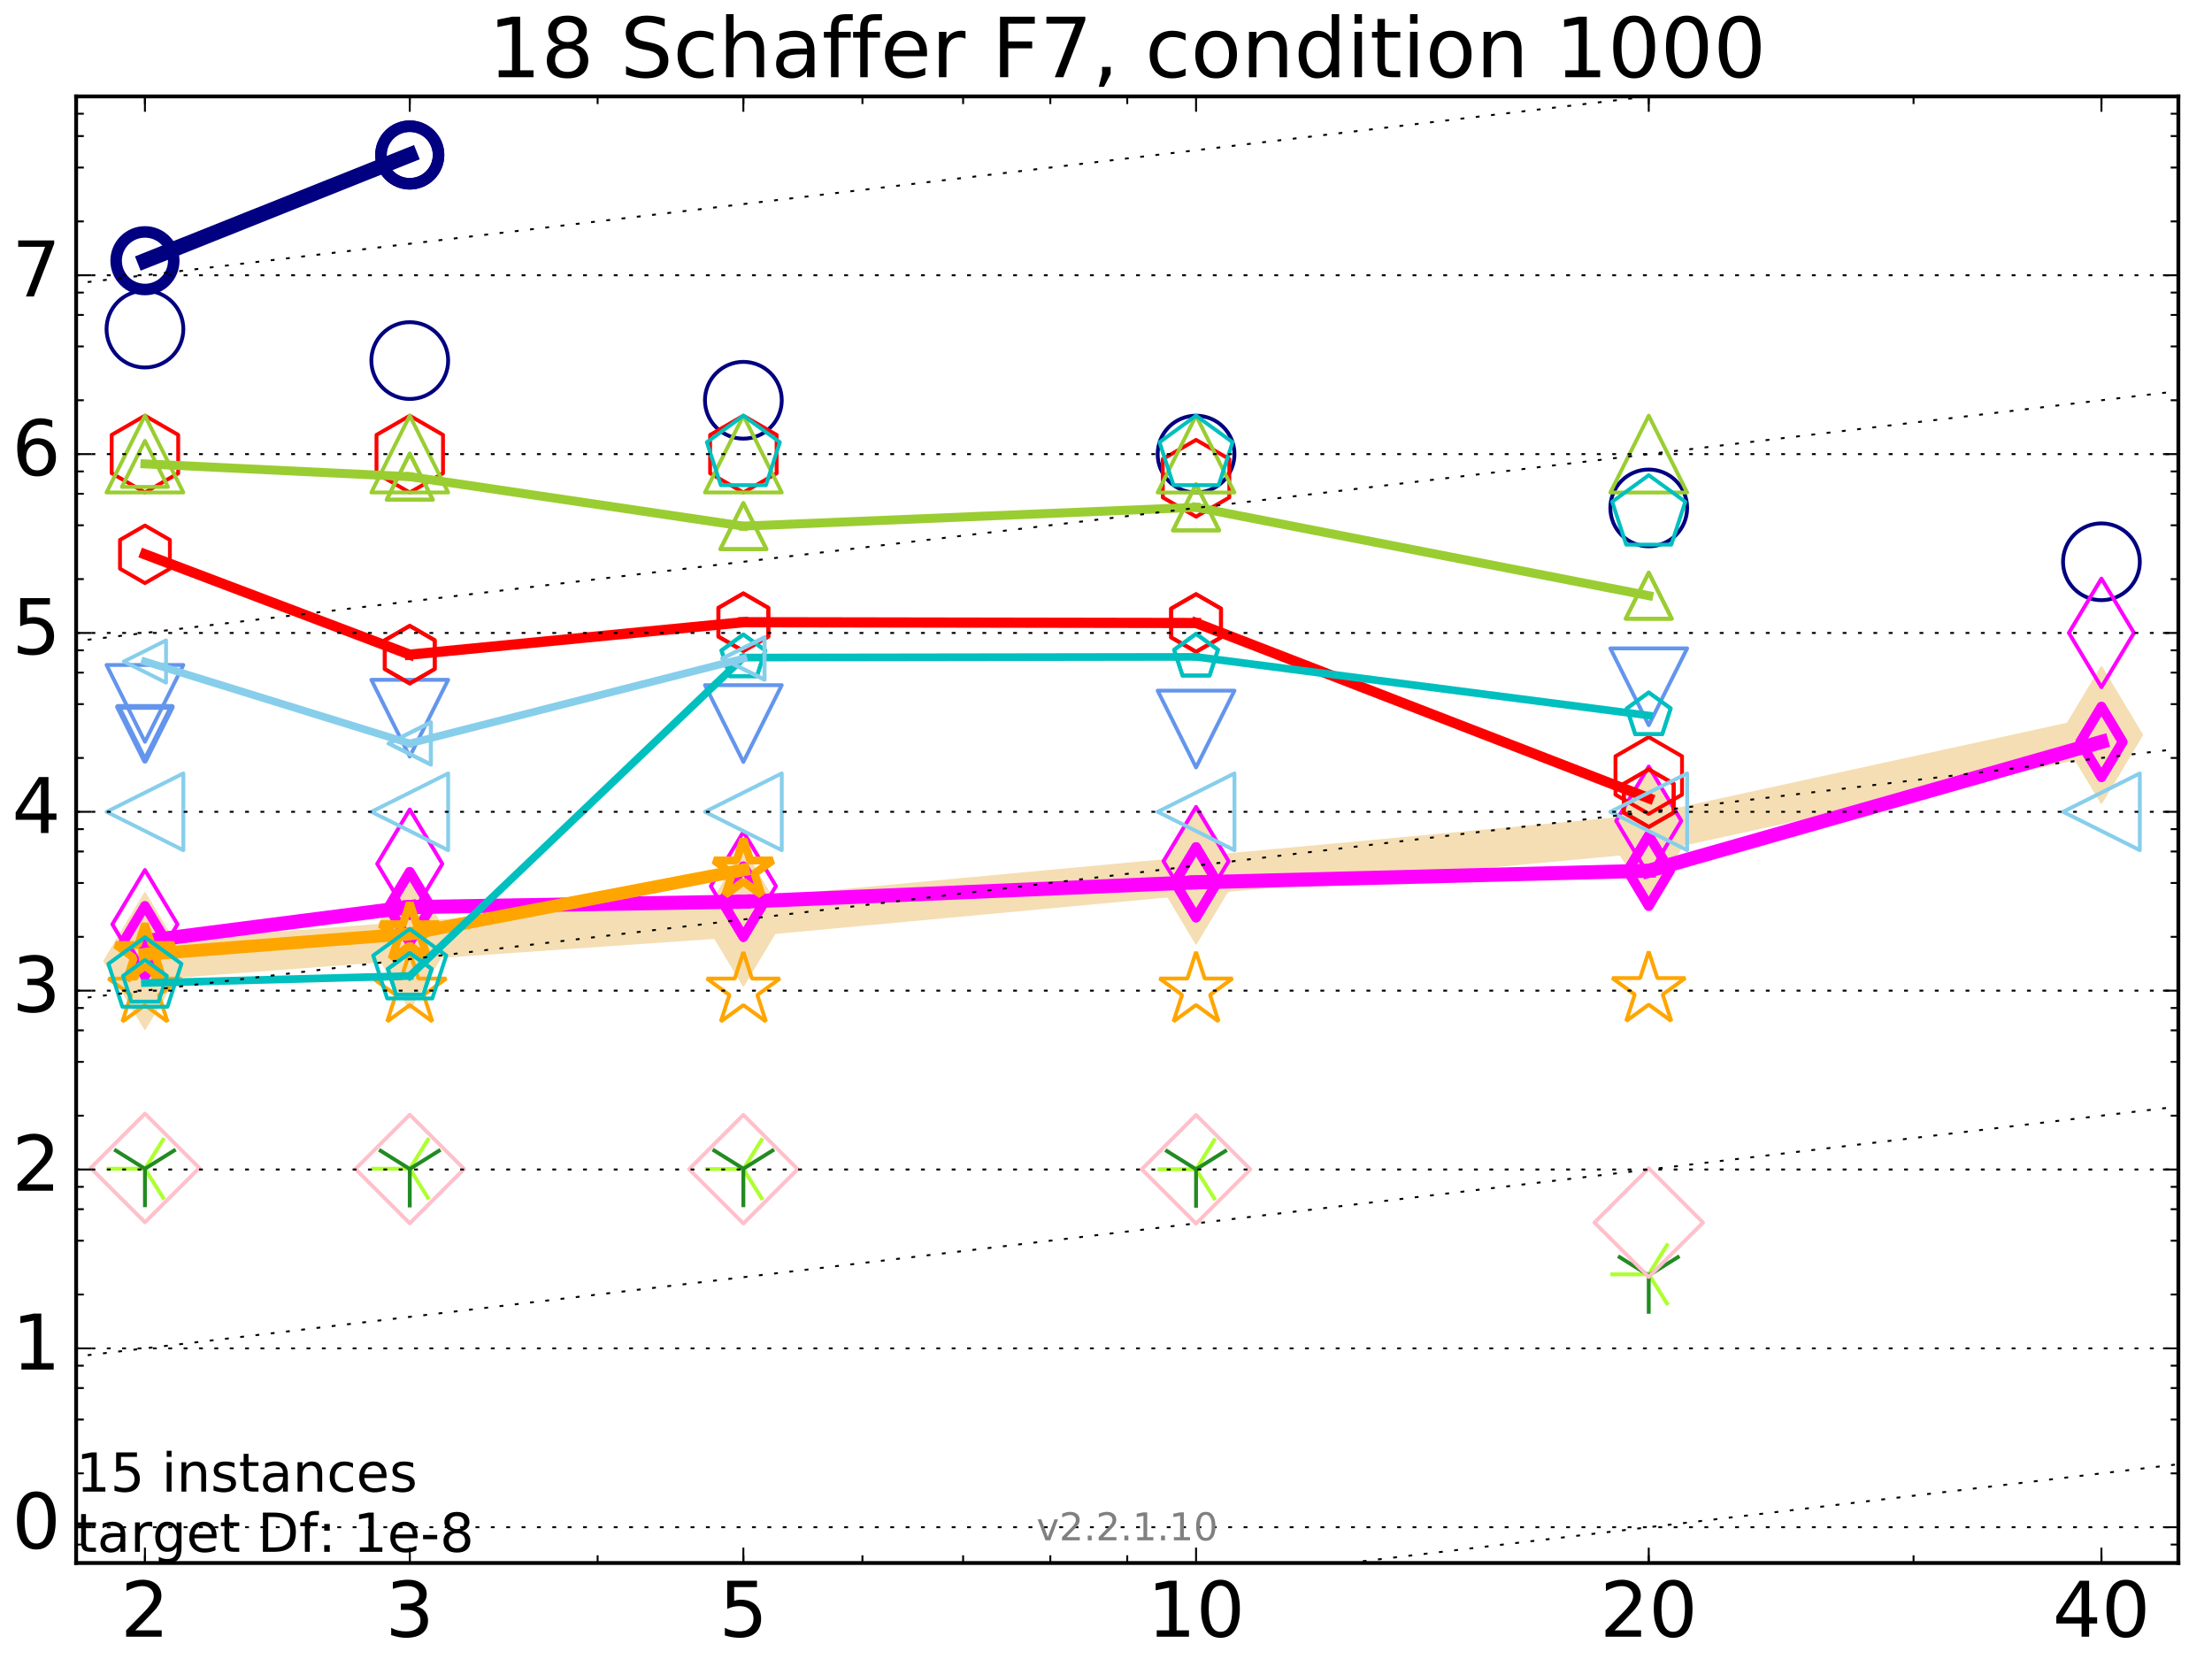 <?xml version="1.0" encoding="utf-8" standalone="no"?>
<!DOCTYPE svg PUBLIC "-//W3C//DTD SVG 1.1//EN"
  "http://www.w3.org/Graphics/SVG/1.1/DTD/svg11.dtd">
<!-- Created with matplotlib (http://matplotlib.org/) -->
<svg height="432pt" version="1.1" viewBox="0 0 576 432" width="576pt" xmlns="http://www.w3.org/2000/svg" xmlns:xlink="http://www.w3.org/1999/xlink">
 <defs>
  <style type="text/css">
*{stroke-linecap:butt;stroke-linejoin:round;stroke-miterlimit:100000;}
  </style>
 </defs>
 <g id="figure_1">
  <g id="patch_1">
   <path d="M 0 432 
L 576 432 
L 576 0 
L 0 0 
z
" style="fill:#ffffff;"/>
  </g>
  <g id="axes_1">
   <g id="patch_2">
    <path d="M 19.825 407 
L 567.24 407 
L 567.24 25.1 
L 19.825 25.1 
z
" style="fill:#ffffff;"/>
   </g>
   <g id="line2d_1">
    <path clip-path="url(#pc05f8ec529)" d="M 37.743 250.242 
L 106.698 244.998 
L 193.571 238.948 
L 311.451 227.984 
L 429.33 217.071 
L 547.209 191.374 
" style="fill:none;stroke:#f5deb3;stroke-linecap:square;stroke-width:10.0;"/>
    <defs>
     <path d="M -0 17.678 
L 10.607 0 
L 0 -17.678 
L -10.607 -0 
z
" id="m9bd5d9b192" style="stroke:#f5deb3;stroke-linejoin:miter;stroke-width:0.5;"/>
    </defs>
    <g clip-path="url(#pc05f8ec529)">
     <use style="fill:#f5deb3;stroke:#f5deb3;stroke-linejoin:miter;stroke-width:0.5;" x="37.743" xlink:href="#m9bd5d9b192" y="250.242"/>
     <use style="fill:#f5deb3;stroke:#f5deb3;stroke-linejoin:miter;stroke-width:0.5;" x="106.698" xlink:href="#m9bd5d9b192" y="244.998"/>
     <use style="fill:#f5deb3;stroke:#f5deb3;stroke-linejoin:miter;stroke-width:0.5;" x="193.571" xlink:href="#m9bd5d9b192" y="238.948"/>
     <use style="fill:#f5deb3;stroke:#f5deb3;stroke-linejoin:miter;stroke-width:0.5;" x="311.451" xlink:href="#m9bd5d9b192" y="227.984"/>
     <use style="fill:#f5deb3;stroke:#f5deb3;stroke-linejoin:miter;stroke-width:0.5;" x="429.33" xlink:href="#m9bd5d9b192" y="217.071"/>
     <use style="fill:#f5deb3;stroke:#f5deb3;stroke-linejoin:miter;stroke-width:0.5;" x="547.209" xlink:href="#m9bd5d9b192" y="191.374"/>
    </g>
   </g>
   <g id="line2d_2">
    <path clip-path="url(#pc05f8ec529)" d="M 37.743 67.888 
L 106.698 40.361 
" style="fill:none;stroke:#000080;stroke-linecap:square;stroke-width:4.0;"/>
    <defs>
     <path d="M 0 7.5 
C 1.989 7.5 3.897 6.71 5.303 5.303 
C 6.71 3.897 7.5 1.989 7.5 0 
C 7.5 -1.989 6.71 -3.897 5.303 -5.303 
C 3.897 -6.71 1.989 -7.5 0 -7.5 
C -1.989 -7.5 -3.897 -6.71 -5.303 -5.303 
C -6.71 -3.897 -7.5 -1.989 -7.5 0 
C -7.5 1.989 -6.71 3.897 -5.303 5.303 
C -3.897 6.71 -1.989 7.5 0 7.5 
z
" id="mb449133014" style="stroke:#000080;stroke-width:3.0;"/>
    </defs>
    <g clip-path="url(#pc05f8ec529)">
     <use style="fill:none;stroke:#000080;stroke-width:3.0;" x="37.743" xlink:href="#mb449133014" y="67.888"/>
     <use style="fill:none;stroke:#000080;stroke-width:3.0;" x="106.698" xlink:href="#mb449133014" y="40.361"/>
    </g>
   </g>
   <g id="line2d_3">
    <path clip-path="url(#pc05f8ec529)" d="M 106.698 40.361 
" style="fill:none;stroke:#000080;stroke-linecap:square;stroke-width:4.0;"/>
    <g clip-path="url(#pc05f8ec529)">
     <use style="fill:none;stroke:#000080;stroke-width:3.0;" x="106.698" xlink:href="#mb449133014" y="40.361"/>
    </g>
   </g>
   <g id="line2d_4"/>
   <g id="line2d_5">
    <defs>
     <path d="M 0 10 
C 2.652 10 5.196 8.946 7.071 7.071 
C 8.946 5.196 10 2.652 10 0 
C 10 -2.652 8.946 -5.196 7.071 -7.071 
C 5.196 -8.946 2.652 -10 0 -10 
C -2.652 -10 -5.196 -8.946 -7.071 -7.071 
C -8.946 -5.196 -10 -2.652 -10 0 
C -10 2.652 -8.946 5.196 -7.071 7.071 
C -5.196 8.946 -2.652 10 0 10 
z
" id="m7261b23a97" style="stroke:#000080;"/>
    </defs>
    <g clip-path="url(#pc05f8ec529)">
     <use style="fill:none;stroke:#000080;" x="37.743" xlink:href="#m7261b23a97" y="85.693"/>
     <use style="fill:none;stroke:#000080;" x="106.698" xlink:href="#m7261b23a97" y="93.894"/>
     <use style="fill:none;stroke:#000080;" x="193.571" xlink:href="#m7261b23a97" y="104.226"/>
     <use style="fill:none;stroke:#000080;" x="311.451" xlink:href="#m7261b23a97" y="118.246"/>
     <use style="fill:none;stroke:#000080;" x="429.33" xlink:href="#m7261b23a97" y="132.266"/>
     <use style="fill:none;stroke:#000080;" x="547.209" xlink:href="#m7261b23a97" y="146.286"/>
    </g>
   </g>
   <g id="line2d_6">
    <path clip-path="url(#pc05f8ec529)" d="M 37.743 245.055 
L 106.698 236.203 
" style="fill:none;stroke:#ff00ff;stroke-linecap:square;stroke-width:3.667;"/>
    <defs>
     <path d="M -0 9.192 
L 5.515 0 
L 0 -9.192 
L -5.515 -0 
z
" id="m9f89ac048d" style="stroke:#ff00ff;stroke-linejoin:miter;stroke-width:2.5;"/>
    </defs>
    <g clip-path="url(#pc05f8ec529)">
     <use style="fill:none;stroke:#ff00ff;stroke-linejoin:miter;stroke-width:2.5;" x="37.743" xlink:href="#m9f89ac048d" y="245.055"/>
     <use style="fill:none;stroke:#ff00ff;stroke-linejoin:miter;stroke-width:2.5;" x="106.698" xlink:href="#m9f89ac048d" y="236.203"/>
    </g>
   </g>
   <g id="line2d_7">
    <path clip-path="url(#pc05f8ec529)" d="M 106.698 236.203 
L 193.571 234.78 
" style="fill:none;stroke:#ff00ff;stroke-linecap:square;stroke-width:3.667;"/>
    <g clip-path="url(#pc05f8ec529)">
     <use style="fill:none;stroke:#ff00ff;stroke-linejoin:miter;stroke-width:2.5;" x="106.698" xlink:href="#m9f89ac048d" y="236.203"/>
     <use style="fill:none;stroke:#ff00ff;stroke-linejoin:miter;stroke-width:2.5;" x="193.571" xlink:href="#m9f89ac048d" y="234.78"/>
    </g>
   </g>
   <g id="line2d_8">
    <path clip-path="url(#pc05f8ec529)" d="M 193.571 234.78 
L 311.451 229.754 
" style="fill:none;stroke:#ff00ff;stroke-linecap:square;stroke-width:3.667;"/>
    <g clip-path="url(#pc05f8ec529)">
     <use style="fill:none;stroke:#ff00ff;stroke-linejoin:miter;stroke-width:2.5;" x="193.571" xlink:href="#m9f89ac048d" y="234.78"/>
     <use style="fill:none;stroke:#ff00ff;stroke-linejoin:miter;stroke-width:2.5;" x="311.451" xlink:href="#m9f89ac048d" y="229.754"/>
    </g>
   </g>
   <g id="line2d_9">
    <path clip-path="url(#pc05f8ec529)" d="M 311.451 229.754 
L 429.33 226.741 
" style="fill:none;stroke:#ff00ff;stroke-linecap:square;stroke-width:3.667;"/>
    <g clip-path="url(#pc05f8ec529)">
     <use style="fill:none;stroke:#ff00ff;stroke-linejoin:miter;stroke-width:2.5;" x="311.451" xlink:href="#m9f89ac048d" y="229.754"/>
     <use style="fill:none;stroke:#ff00ff;stroke-linejoin:miter;stroke-width:2.5;" x="429.33" xlink:href="#m9f89ac048d" y="226.741"/>
    </g>
   </g>
   <g id="line2d_10">
    <path clip-path="url(#pc05f8ec529)" d="M 429.33 226.741 
L 547.209 193.197 
" style="fill:none;stroke:#ff00ff;stroke-linecap:square;stroke-width:3.667;"/>
    <g clip-path="url(#pc05f8ec529)">
     <use style="fill:none;stroke:#ff00ff;stroke-linejoin:miter;stroke-width:2.5;" x="429.33" xlink:href="#m9f89ac048d" y="226.741"/>
     <use style="fill:none;stroke:#ff00ff;stroke-linejoin:miter;stroke-width:2.5;" x="547.209" xlink:href="#m9f89ac048d" y="193.197"/>
    </g>
   </g>
   <g id="line2d_11">
    <path clip-path="url(#pc05f8ec529)" d="M 547.209 193.197 
" style="fill:none;stroke:#ff00ff;stroke-linecap:square;stroke-width:3.667;"/>
    <g clip-path="url(#pc05f8ec529)">
     <use style="fill:none;stroke:#ff00ff;stroke-linejoin:miter;stroke-width:2.5;" x="547.209" xlink:href="#m9f89ac048d" y="193.197"/>
    </g>
   </g>
   <g id="line2d_12"/>
   <g id="line2d_13">
    <defs>
     <path d="M -0 14.142 
L 8.485 0 
L -0 -14.142 
L -8.485 -0 
z
" id="mf5efcb6cbc" style="stroke:#ff00ff;stroke-linejoin:miter;"/>
    </defs>
    <g clip-path="url(#pc05f8ec529)">
     <use style="fill:none;stroke:#ff00ff;stroke-linejoin:miter;" x="37.743" xlink:href="#mf5efcb6cbc" y="240.688"/>
     <use style="fill:none;stroke:#ff00ff;stroke-linejoin:miter;" x="106.698" xlink:href="#mf5efcb6cbc" y="224.932"/>
     <use style="fill:none;stroke:#ff00ff;stroke-linejoin:miter;" x="193.571" xlink:href="#mf5efcb6cbc" y="230.746"/>
     <use style="fill:none;stroke:#ff00ff;stroke-linejoin:miter;" x="311.451" xlink:href="#mf5efcb6cbc" y="224.252"/>
     <use style="fill:none;stroke:#ff00ff;stroke-linejoin:miter;" x="429.33" xlink:href="#mf5efcb6cbc" y="213.743"/>
     <use style="fill:none;stroke:#ff00ff;stroke-linejoin:miter;" x="547.209" xlink:href="#mf5efcb6cbc" y="164.804"/>
    </g>
   </g>
   <g id="line2d_14">
    <path clip-path="url(#pc05f8ec529)" d="M 37.743 248.533 
L 106.698 243.146 
" style="fill:none;stroke:#ffa500;stroke-linecap:square;stroke-width:3.333;"/>
    <defs>
     <path d="M 0 -8 
L -1.796 -2.472 
L -7.608 -2.472 
L -2.906 0.944 
L -4.702 6.472 
L -0 3.056 
L 4.702 6.472 
L 2.906 0.944 
L 7.608 -2.472 
L 1.796 -2.472 
z
" id="mde101c3879" style="stroke:#ffa500;stroke-linejoin:bevel;stroke-width:2.0;"/>
    </defs>
    <g clip-path="url(#pc05f8ec529)">
     <use style="fill:none;stroke:#ffa500;stroke-linejoin:bevel;stroke-width:2.0;" x="37.743" xlink:href="#mde101c3879" y="248.533"/>
     <use style="fill:none;stroke:#ffa500;stroke-linejoin:bevel;stroke-width:2.0;" x="106.698" xlink:href="#mde101c3879" y="243.146"/>
    </g>
   </g>
   <g id="line2d_15">
    <path clip-path="url(#pc05f8ec529)" d="M 106.698 243.146 
L 193.571 226.515 
" style="fill:none;stroke:#ffa500;stroke-linecap:square;stroke-width:3.333;"/>
    <g clip-path="url(#pc05f8ec529)">
     <use style="fill:none;stroke:#ffa500;stroke-linejoin:bevel;stroke-width:2.0;" x="106.698" xlink:href="#mde101c3879" y="243.146"/>
     <use style="fill:none;stroke:#ffa500;stroke-linejoin:bevel;stroke-width:2.0;" x="193.571" xlink:href="#mde101c3879" y="226.515"/>
    </g>
   </g>
   <g id="line2d_16">
    <path clip-path="url(#pc05f8ec529)" d="M 193.571 226.515 
" style="fill:none;stroke:#ffa500;stroke-linecap:square;stroke-width:3.333;"/>
    <g clip-path="url(#pc05f8ec529)">
     <use style="fill:none;stroke:#ffa500;stroke-linejoin:bevel;stroke-width:2.0;" x="193.571" xlink:href="#mde101c3879" y="226.515"/>
    </g>
   </g>
   <g id="line2d_17"/>
   <g id="line2d_18">
    <defs>
     <path d="M 0 -10 
L -2.245 -3.09 
L -9.511 -3.09 
L -3.633 1.18 
L -5.878 8.09 
L -0 3.82 
L 5.878 8.09 
L 3.633 1.18 
L 9.511 -3.09 
L 2.245 -3.09 
z
" id="m9ef98a23d2" style="stroke:#ffa500;stroke-linejoin:bevel;"/>
    </defs>
    <g clip-path="url(#pc05f8ec529)">
     <use style="fill:none;stroke:#ffa500;stroke-linejoin:bevel;" x="37.743" xlink:href="#m9ef98a23d2" y="257.925"/>
     <use style="fill:none;stroke:#ffa500;stroke-linejoin:bevel;" x="106.698" xlink:href="#m9ef98a23d2" y="257.899"/>
     <use style="fill:none;stroke:#ffa500;stroke-linejoin:bevel;" x="193.571" xlink:href="#m9ef98a23d2" y="257.909"/>
     <use style="fill:none;stroke:#ffa500;stroke-linejoin:bevel;" x="311.451" xlink:href="#m9ef98a23d2" y="257.885"/>
     <use style="fill:none;stroke:#ffa500;stroke-linejoin:bevel;" x="429.33" xlink:href="#m9ef98a23d2" y="257.784"/>
    </g>
   </g>
   <g id="line2d_19">
    <path clip-path="url(#pc05f8ec529)" d="M 37.743 191.081 
" style="fill:none;stroke:#6495ed;stroke-linecap:square;stroke-width:3.0;"/>
    <defs>
     <path d="M -0 7 
L 7 -7 
L -7 -7 
z
" id="m8db5f6adea" style="stroke:#6495ed;stroke-linejoin:miter;stroke-width:1.5;"/>
    </defs>
    <g clip-path="url(#pc05f8ec529)">
     <use style="fill:none;stroke:#6495ed;stroke-linejoin:miter;stroke-width:1.5;" x="37.743" xlink:href="#m8db5f6adea" y="191.081"/>
    </g>
   </g>
   <g id="line2d_20"/>
   <g id="line2d_21">
    <defs>
     <path d="M -0 10 
L 10 -10 
L -10 -10 
z
" id="m1b1d899d1e" style="stroke:#6495ed;stroke-linejoin:miter;"/>
    </defs>
    <g clip-path="url(#pc05f8ec529)">
     <use style="fill:none;stroke:#6495ed;stroke-linejoin:miter;" x="37.743" xlink:href="#m1b1d899d1e" y="183.164"/>
     <use style="fill:none;stroke:#6495ed;stroke-linejoin:miter;" x="106.698" xlink:href="#m1b1d899d1e" y="187.025"/>
     <use style="fill:none;stroke:#6495ed;stroke-linejoin:miter;" x="193.571" xlink:href="#m1b1d899d1e" y="188.408"/>
     <use style="fill:none;stroke:#6495ed;stroke-linejoin:miter;" x="311.451" xlink:href="#m1b1d899d1e" y="189.841"/>
     <use style="fill:none;stroke:#6495ed;stroke-linejoin:miter;" x="429.33" xlink:href="#m1b1d899d1e" y="178.836"/>
    </g>
   </g>
   <g id="line2d_22">
    <path clip-path="url(#pc05f8ec529)" d="M 37.743 144.342 
L 106.698 170.467 
" style="fill:none;stroke:#ff0000;stroke-linecap:square;stroke-width:2.667;"/>
    <defs>
     <path d="M 0 -7.5 
L -6.495 -3.75 
L -6.495 3.75 
L -0 7.5 
L 6.495 3.75 
L 6.495 -3.75 
z
" id="m308da50d32" style="stroke:#ff0000;stroke-linejoin:miter;"/>
    </defs>
    <g clip-path="url(#pc05f8ec529)">
     <use style="fill:none;stroke:#ff0000;stroke-linejoin:miter;" x="37.743" xlink:href="#m308da50d32" y="144.342"/>
     <use style="fill:none;stroke:#ff0000;stroke-linejoin:miter;" x="106.698" xlink:href="#m308da50d32" y="170.467"/>
    </g>
   </g>
   <g id="line2d_23">
    <path clip-path="url(#pc05f8ec529)" d="M 106.698 170.467 
L 193.571 162.024 
" style="fill:none;stroke:#ff0000;stroke-linecap:square;stroke-width:2.667;"/>
    <g clip-path="url(#pc05f8ec529)">
     <use style="fill:none;stroke:#ff0000;stroke-linejoin:miter;" x="106.698" xlink:href="#m308da50d32" y="170.467"/>
     <use style="fill:none;stroke:#ff0000;stroke-linejoin:miter;" x="193.571" xlink:href="#m308da50d32" y="162.024"/>
    </g>
   </g>
   <g id="line2d_24">
    <path clip-path="url(#pc05f8ec529)" d="M 193.571 162.024 
L 311.451 162.227 
" style="fill:none;stroke:#ff0000;stroke-linecap:square;stroke-width:2.667;"/>
    <g clip-path="url(#pc05f8ec529)">
     <use style="fill:none;stroke:#ff0000;stroke-linejoin:miter;" x="193.571" xlink:href="#m308da50d32" y="162.024"/>
     <use style="fill:none;stroke:#ff0000;stroke-linejoin:miter;" x="311.451" xlink:href="#m308da50d32" y="162.227"/>
    </g>
   </g>
   <g id="line2d_25">
    <path clip-path="url(#pc05f8ec529)" d="M 311.451 162.227 
L 429.33 207.844 
" style="fill:none;stroke:#ff0000;stroke-linecap:square;stroke-width:2.667;"/>
    <g clip-path="url(#pc05f8ec529)">
     <use style="fill:none;stroke:#ff0000;stroke-linejoin:miter;" x="311.451" xlink:href="#m308da50d32" y="162.227"/>
     <use style="fill:none;stroke:#ff0000;stroke-linejoin:miter;" x="429.33" xlink:href="#m308da50d32" y="207.844"/>
    </g>
   </g>
   <g id="line2d_26">
    <path clip-path="url(#pc05f8ec529)" d="M 429.33 207.844 
" style="fill:none;stroke:#ff0000;stroke-linecap:square;stroke-width:2.667;"/>
    <g clip-path="url(#pc05f8ec529)">
     <use style="fill:none;stroke:#ff0000;stroke-linejoin:miter;" x="429.33" xlink:href="#m308da50d32" y="207.844"/>
    </g>
   </g>
   <g id="line2d_27"/>
   <g id="line2d_28">
    <defs>
     <path d="M 0 -10 
L -8.66 -5 
L -8.66 5 
L -0 10 
L 8.66 5 
L 8.66 -5 
z
" id="ma169fd6dde" style="stroke:#ff0000;stroke-linejoin:miter;"/>
    </defs>
    <g clip-path="url(#pc05f8ec529)">
     <use style="fill:none;stroke:#ff0000;stroke-linejoin:miter;" x="37.743" xlink:href="#ma169fd6dde" y="118.235"/>
     <use style="fill:none;stroke:#ff0000;stroke-linejoin:miter;" x="106.698" xlink:href="#ma169fd6dde" y="118.245"/>
     <use style="fill:none;stroke:#ff0000;stroke-linejoin:miter;" x="193.571" xlink:href="#ma169fd6dde" y="118.246"/>
     <use style="fill:none;stroke:#ff0000;stroke-linejoin:miter;" x="311.451" xlink:href="#ma169fd6dde" y="124.538"/>
     <use style="fill:none;stroke:#ff0000;stroke-linejoin:miter;" x="429.33" xlink:href="#ma169fd6dde" y="201.928"/>
    </g>
   </g>
   <g id="line2d_29">
    <path clip-path="url(#pc05f8ec529)" d="M 37.743 120.795 
L 106.698 124.13 
" style="fill:none;stroke:#9acd32;stroke-linecap:square;stroke-width:2.333;"/>
    <defs>
     <path d="M 0 -6 
L -6 6 
L 6 6 
z
" id="m4dd7164b28" style="stroke:#9acd32;stroke-linejoin:miter;"/>
    </defs>
    <g clip-path="url(#pc05f8ec529)">
     <use style="fill:none;stroke:#9acd32;stroke-linejoin:miter;" x="37.743" xlink:href="#m4dd7164b28" y="120.795"/>
     <use style="fill:none;stroke:#9acd32;stroke-linejoin:miter;" x="106.698" xlink:href="#m4dd7164b28" y="124.13"/>
    </g>
   </g>
   <g id="line2d_30">
    <path clip-path="url(#pc05f8ec529)" d="M 106.698 124.13 
L 193.571 136.999 
" style="fill:none;stroke:#9acd32;stroke-linecap:square;stroke-width:2.333;"/>
    <g clip-path="url(#pc05f8ec529)">
     <use style="fill:none;stroke:#9acd32;stroke-linejoin:miter;" x="106.698" xlink:href="#m4dd7164b28" y="124.13"/>
     <use style="fill:none;stroke:#9acd32;stroke-linejoin:miter;" x="193.571" xlink:href="#m4dd7164b28" y="136.999"/>
    </g>
   </g>
   <g id="line2d_31">
    <path clip-path="url(#pc05f8ec529)" d="M 193.571 136.999 
L 311.451 132.109 
" style="fill:none;stroke:#9acd32;stroke-linecap:square;stroke-width:2.333;"/>
    <g clip-path="url(#pc05f8ec529)">
     <use style="fill:none;stroke:#9acd32;stroke-linejoin:miter;" x="193.571" xlink:href="#m4dd7164b28" y="136.999"/>
     <use style="fill:none;stroke:#9acd32;stroke-linejoin:miter;" x="311.451" xlink:href="#m4dd7164b28" y="132.109"/>
    </g>
   </g>
   <g id="line2d_32">
    <path clip-path="url(#pc05f8ec529)" d="M 311.451 132.109 
L 429.33 155.114 
" style="fill:none;stroke:#9acd32;stroke-linecap:square;stroke-width:2.333;"/>
    <g clip-path="url(#pc05f8ec529)">
     <use style="fill:none;stroke:#9acd32;stroke-linejoin:miter;" x="311.451" xlink:href="#m4dd7164b28" y="132.109"/>
     <use style="fill:none;stroke:#9acd32;stroke-linejoin:miter;" x="429.33" xlink:href="#m4dd7164b28" y="155.114"/>
    </g>
   </g>
   <g id="line2d_33">
    <path clip-path="url(#pc05f8ec529)" d="M 429.33 155.114 
" style="fill:none;stroke:#9acd32;stroke-linecap:square;stroke-width:2.333;"/>
    <g clip-path="url(#pc05f8ec529)">
     <use style="fill:none;stroke:#9acd32;stroke-linejoin:miter;" x="429.33" xlink:href="#m4dd7164b28" y="155.114"/>
    </g>
   </g>
   <g id="line2d_34"/>
   <g id="line2d_35">
    <defs>
     <path d="M 0 -10 
L -10 10 
L 10 10 
z
" id="mfd0b1822a7" style="stroke:#9acd32;stroke-linejoin:miter;"/>
    </defs>
    <g clip-path="url(#pc05f8ec529)">
     <use style="fill:none;stroke:#9acd32;stroke-linejoin:miter;" x="37.743" xlink:href="#mfd0b1822a7" y="118.233"/>
     <use style="fill:none;stroke:#9acd32;stroke-linejoin:miter;" x="106.698" xlink:href="#mfd0b1822a7" y="118.236"/>
     <use style="fill:none;stroke:#9acd32;stroke-linejoin:miter;" x="193.571" xlink:href="#mfd0b1822a7" y="118.239"/>
     <use style="fill:none;stroke:#9acd32;stroke-linejoin:miter;" x="311.451" xlink:href="#mfd0b1822a7" y="118.242"/>
     <use style="fill:none;stroke:#9acd32;stroke-linejoin:miter;" x="429.33" xlink:href="#mfd0b1822a7" y="118.244"/>
    </g>
   </g>
   <g id="line2d_36">
    <path clip-path="url(#pc05f8ec529)" d="M 37.743 255.971 
L 106.698 254.144 
" style="fill:none;stroke:#00bfbf;stroke-linecap:square;stroke-width:2.0;"/>
    <defs>
     <path d="M 0 -6 
L -5.706 -1.854 
L -3.527 4.854 
L 3.527 4.854 
L 5.706 -1.854 
z
" id="mc7235c69ee" style="stroke:#00bfbf;stroke-linejoin:miter;"/>
    </defs>
    <g clip-path="url(#pc05f8ec529)">
     <use style="fill:none;stroke:#00bfbf;stroke-linejoin:miter;" x="37.743" xlink:href="#mc7235c69ee" y="255.971"/>
     <use style="fill:none;stroke:#00bfbf;stroke-linejoin:miter;" x="106.698" xlink:href="#mc7235c69ee" y="254.144"/>
    </g>
   </g>
   <g id="line2d_37">
    <path clip-path="url(#pc05f8ec529)" d="M 106.698 254.144 
L 193.571 171.226 
" style="fill:none;stroke:#00bfbf;stroke-linecap:square;stroke-width:2.0;"/>
    <g clip-path="url(#pc05f8ec529)">
     <use style="fill:none;stroke:#00bfbf;stroke-linejoin:miter;" x="106.698" xlink:href="#mc7235c69ee" y="254.144"/>
     <use style="fill:none;stroke:#00bfbf;stroke-linejoin:miter;" x="193.571" xlink:href="#mc7235c69ee" y="171.226"/>
    </g>
   </g>
   <g id="line2d_38">
    <path clip-path="url(#pc05f8ec529)" d="M 193.571 171.226 
L 311.451 171.05 
" style="fill:none;stroke:#00bfbf;stroke-linecap:square;stroke-width:2.0;"/>
    <g clip-path="url(#pc05f8ec529)">
     <use style="fill:none;stroke:#00bfbf;stroke-linejoin:miter;" x="193.571" xlink:href="#mc7235c69ee" y="171.226"/>
     <use style="fill:none;stroke:#00bfbf;stroke-linejoin:miter;" x="311.451" xlink:href="#mc7235c69ee" y="171.05"/>
    </g>
   </g>
   <g id="line2d_39">
    <path clip-path="url(#pc05f8ec529)" d="M 311.451 171.05 
L 429.33 186.322 
" style="fill:none;stroke:#00bfbf;stroke-linecap:square;stroke-width:2.0;"/>
    <g clip-path="url(#pc05f8ec529)">
     <use style="fill:none;stroke:#00bfbf;stroke-linejoin:miter;" x="311.451" xlink:href="#mc7235c69ee" y="171.05"/>
     <use style="fill:none;stroke:#00bfbf;stroke-linejoin:miter;" x="429.33" xlink:href="#mc7235c69ee" y="186.322"/>
    </g>
   </g>
   <g id="line2d_40">
    <path clip-path="url(#pc05f8ec529)" d="M 429.33 186.322 
" style="fill:none;stroke:#00bfbf;stroke-linecap:square;stroke-width:2.0;"/>
    <g clip-path="url(#pc05f8ec529)">
     <use style="fill:none;stroke:#00bfbf;stroke-linejoin:miter;" x="429.33" xlink:href="#mc7235c69ee" y="186.322"/>
    </g>
   </g>
   <g id="line2d_41"/>
   <g id="line2d_42">
    <defs>
     <path d="M 0 -10 
L -9.511 -3.09 
L -5.878 8.09 
L 5.878 8.09 
L 9.511 -3.09 
z
" id="mfecc36e7cd" style="stroke:#00bfbf;stroke-linejoin:miter;"/>
    </defs>
    <g clip-path="url(#pc05f8ec529)">
     <use style="fill:none;stroke:#00bfbf;stroke-linejoin:miter;" x="37.743" xlink:href="#mfecc36e7cd" y="254.06"/>
     <use style="fill:none;stroke:#00bfbf;stroke-linejoin:miter;" x="106.698" xlink:href="#mfecc36e7cd" y="251.901"/>
     <use style="fill:none;stroke:#00bfbf;stroke-linejoin:miter;" x="193.571" xlink:href="#mfecc36e7cd" y="118.246"/>
     <use style="fill:none;stroke:#00bfbf;stroke-linejoin:miter;" x="311.451" xlink:href="#mfecc36e7cd" y="118.246"/>
     <use style="fill:none;stroke:#00bfbf;stroke-linejoin:miter;" x="429.33" xlink:href="#mfecc36e7cd" y="133.738"/>
    </g>
   </g>
   <g id="line2d_43"/>
   <g id="line2d_44">
    <defs>
     <path d="M 0 0 
L -10 -0 
M 0 0 
L 5 8 
M 0 0 
L 5 -8 
" id="md08509eb2f" style="stroke:#adff2f;"/>
    </defs>
    <g clip-path="url(#pc05f8ec529)">
     <use style="fill:none;stroke:#adff2f;" x="37.743" xlink:href="#md08509eb2f" y="304.338"/>
     <use style="fill:none;stroke:#adff2f;" x="106.698" xlink:href="#md08509eb2f" y="304.338"/>
     <use style="fill:none;stroke:#adff2f;" x="193.571" xlink:href="#md08509eb2f" y="304.418"/>
     <use style="fill:none;stroke:#adff2f;" x="311.451" xlink:href="#md08509eb2f" y="304.478"/>
     <use style="fill:none;stroke:#adff2f;" x="429.33" xlink:href="#md08509eb2f" y="331.825"/>
    </g>
   </g>
   <g id="line2d_45"/>
   <g id="line2d_46">
    <defs>
     <path d="M 0 0 
L 0 10 
M 0 0 
L 8 -5 
M 0 0 
L -8 -5 
" id="m0f276e4337" style="stroke:#228b22;"/>
    </defs>
    <g clip-path="url(#pc05f8ec529)">
     <use style="fill:none;stroke:#228b22;" x="37.743" xlink:href="#m0f276e4337" y="304.338"/>
     <use style="fill:none;stroke:#228b22;" x="106.698" xlink:href="#m0f276e4337" y="304.405"/>
     <use style="fill:none;stroke:#228b22;" x="193.571" xlink:href="#m0f276e4337" y="304.338"/>
     <use style="fill:none;stroke:#228b22;" x="311.451" xlink:href="#m0f276e4337" y="304.478"/>
     <use style="fill:none;stroke:#228b22;" x="429.33" xlink:href="#m0f276e4337" y="332.099"/>
    </g>
   </g>
   <g id="line2d_47"/>
   <g id="line2d_48">
    <defs>
     <path d="M -0 14.142 
L 14.142 0 
L 0 -14.142 
L -14.142 -0 
z
" id="m88b3a57cdc" style="stroke:#ffc0cb;stroke-linejoin:miter;"/>
    </defs>
    <g clip-path="url(#pc05f8ec529)">
     <use style="fill:none;stroke:#ffc0cb;stroke-linejoin:miter;" x="37.743" xlink:href="#m88b3a57cdc" y="304.138"/>
     <use style="fill:none;stroke:#ffc0cb;stroke-linejoin:miter;" x="106.698" xlink:href="#m88b3a57cdc" y="304.405"/>
     <use style="fill:none;stroke:#ffc0cb;stroke-linejoin:miter;" x="193.571" xlink:href="#m88b3a57cdc" y="304.458"/>
     <use style="fill:none;stroke:#ffc0cb;stroke-linejoin:miter;" x="311.451" xlink:href="#m88b3a57cdc" y="304.478"/>
     <use style="fill:none;stroke:#ffc0cb;stroke-linejoin:miter;" x="429.33" xlink:href="#m88b3a57cdc" y="318.358"/>
    </g>
   </g>
   <g id="line2d_49">
    <path clip-path="url(#pc05f8ec529)" d="M 37.743 172.254 
L 106.698 193.594 
" style="fill:none;stroke:#87ceeb;stroke-linecap:square;stroke-width:2.0;"/>
    <defs>
     <path d="M -5.5 -0 
L 5.5 5.5 
L 5.5 -5.5 
z
" id="m64bd9d733e" style="stroke:#87ceeb;stroke-linejoin:miter;"/>
    </defs>
    <g clip-path="url(#pc05f8ec529)">
     <use style="fill:none;stroke:#87ceeb;stroke-linejoin:miter;" x="37.743" xlink:href="#m64bd9d733e" y="172.254"/>
     <use style="fill:none;stroke:#87ceeb;stroke-linejoin:miter;" x="106.698" xlink:href="#m64bd9d733e" y="193.594"/>
    </g>
   </g>
   <g id="line2d_50">
    <path clip-path="url(#pc05f8ec529)" d="M 106.698 193.594 
L 193.571 171.485 
" style="fill:none;stroke:#87ceeb;stroke-linecap:square;stroke-width:2.0;"/>
    <g clip-path="url(#pc05f8ec529)">
     <use style="fill:none;stroke:#87ceeb;stroke-linejoin:miter;" x="106.698" xlink:href="#m64bd9d733e" y="193.594"/>
     <use style="fill:none;stroke:#87ceeb;stroke-linejoin:miter;" x="193.571" xlink:href="#m64bd9d733e" y="171.485"/>
    </g>
   </g>
   <g id="line2d_51">
    <path clip-path="url(#pc05f8ec529)" d="M 193.571 171.485 
" style="fill:none;stroke:#87ceeb;stroke-linecap:square;stroke-width:2.0;"/>
    <g clip-path="url(#pc05f8ec529)">
     <use style="fill:none;stroke:#87ceeb;stroke-linejoin:miter;" x="193.571" xlink:href="#m64bd9d733e" y="171.485"/>
    </g>
   </g>
   <g id="line2d_52"/>
   <g id="line2d_53">
    <defs>
     <path d="M -10 -0 
L 10 10 
L 10 -10 
z
" id="m3ffa96bcf9" style="stroke:#87ceeb;stroke-linejoin:miter;"/>
    </defs>
    <g clip-path="url(#pc05f8ec529)">
     <use style="fill:none;stroke:#87ceeb;stroke-linejoin:miter;" x="37.743" xlink:href="#m3ffa96bcf9" y="211.393"/>
     <use style="fill:none;stroke:#87ceeb;stroke-linejoin:miter;" x="106.698" xlink:href="#m3ffa96bcf9" y="211.393"/>
     <use style="fill:none;stroke:#87ceeb;stroke-linejoin:miter;" x="193.571" xlink:href="#m3ffa96bcf9" y="211.393"/>
     <use style="fill:none;stroke:#87ceeb;stroke-linejoin:miter;" x="311.451" xlink:href="#m3ffa96bcf9" y="211.393"/>
     <use style="fill:none;stroke:#87ceeb;stroke-linejoin:miter;" x="429.33" xlink:href="#m3ffa96bcf9" y="211.393"/>
     <use style="fill:none;stroke:#87ceeb;stroke-linejoin:miter;" x="547.209" xlink:href="#m3ffa96bcf9" y="211.393"/>
    </g>
   </g>
   <g id="line2d_54"/>
   <g id="line2d_55">
    <path clip-path="url(#pc05f8ec529)" d="M -353.844 490.832 
M 132.405 433 
L 577 380.122 
" style="fill:none;stroke:#000000;stroke-dasharray:1,3;stroke-dashoffset:0.0;stroke-width:0.5;"/>
   </g>
   <g id="line2d_56">
    <path clip-path="url(#pc05f8ec529)" d="M -353.844 397.685 
M -1 355.72 
L 577 286.976 
" style="fill:none;stroke:#000000;stroke-dasharray:1,3;stroke-dashoffset:0.0;stroke-width:0.5;"/>
   </g>
   <g id="line2d_57">
    <path clip-path="url(#pc05f8ec529)" d="M -353.844 304.539 
M -1 262.574 
L 577 193.83 
" style="fill:none;stroke:#000000;stroke-dasharray:1,3;stroke-dashoffset:0.0;stroke-width:0.5;"/>
   </g>
   <g id="line2d_58">
    <path clip-path="url(#pc05f8ec529)" d="M -353.844 211.393 
M -1 169.427 
L 577 100.683 
" style="fill:none;stroke:#000000;stroke-dasharray:1,3;stroke-dashoffset:0.0;stroke-width:0.5;"/>
   </g>
   <g id="line2d_59">
    <path clip-path="url(#pc05f8ec529)" d="M -353.844 118.246 
M -1 76.281 
L 577 7.537 
" style="fill:none;stroke:#000000;stroke-dasharray:1,3;stroke-dashoffset:0.0;stroke-width:0.5;"/>
   </g>
   <g id="patch_3">
    <path d="M 19.825 25.1 
L 567.24 25.1 
" style="fill:none;stroke:#000000;stroke-linecap:square;stroke-linejoin:miter;"/>
   </g>
   <g id="patch_4">
    <path d="M 567.24 407 
L 567.24 25.1 
" style="fill:none;stroke:#000000;stroke-linecap:square;stroke-linejoin:miter;"/>
   </g>
   <g id="patch_5">
    <path d="M 19.825 407 
L 567.24 407 
" style="fill:none;stroke:#000000;stroke-linecap:square;stroke-linejoin:miter;"/>
   </g>
   <g id="patch_6">
    <path d="M 19.825 407 
L 19.825 25.1 
" style="fill:none;stroke:#000000;stroke-linecap:square;stroke-linejoin:miter;"/>
   </g>
   <g id="matplotlib.axis_1">
    <g id="xtick_1">
     <g id="line2d_60">
      <defs>
       <path d="M 0 0 
L 0 -4 
" id="md072a733fe" style="stroke:#000000;stroke-width:0.5;"/>
      </defs>
      <g>
       <use style="stroke:#000000;stroke-width:0.5;" x="37.743" xlink:href="#md072a733fe" y="407.0"/>
      </g>
     </g>
     <g id="line2d_61">
      <defs>
       <path d="M 0 0 
L 0 4 
" id="mb079dc581b" style="stroke:#000000;stroke-width:0.5;"/>
      </defs>
      <g>
       <use style="stroke:#000000;stroke-width:0.5;" x="37.743" xlink:href="#mb079dc581b" y="25.1"/>
      </g>
     </g>
     <g id="text_1">
      <!-- 2 -->
      <defs>
       <path d="M 19.188 8.297 
L 53.609 8.297 
L 53.609 0 
L 7.328 0 
L 7.328 8.297 
Q 12.938 14.109 22.625 23.891 
Q 32.328 33.688 34.812 36.531 
Q 39.547 41.844 41.422 45.531 
Q 43.312 49.219 43.312 52.781 
Q 43.312 58.594 39.234 62.25 
Q 35.156 65.922 28.609 65.922 
Q 23.969 65.922 18.812 64.312 
Q 13.672 62.703 7.812 59.422 
L 7.812 69.391 
Q 13.766 71.781 18.938 73 
Q 24.125 74.219 28.422 74.219 
Q 39.75 74.219 46.484 68.547 
Q 53.219 62.891 53.219 53.422 
Q 53.219 48.922 51.531 44.891 
Q 49.859 40.875 45.406 35.406 
Q 44.188 33.984 37.641 27.219 
Q 31.109 20.453 19.188 8.297 
" id="BitstreamVeraSans-Roman-32"/>
      </defs>
      <g transform="translate(31.381 426.197)scale(0.2 -0.2)">
       <use xlink:href="#BitstreamVeraSans-Roman-32"/>
      </g>
     </g>
    </g>
    <g id="xtick_2">
     <g id="line2d_62">
      <g>
       <use style="stroke:#000000;stroke-width:0.5;" x="106.698" xlink:href="#md072a733fe" y="407.0"/>
      </g>
     </g>
     <g id="line2d_63">
      <g>
       <use style="stroke:#000000;stroke-width:0.5;" x="106.698" xlink:href="#mb079dc581b" y="25.1"/>
      </g>
     </g>
     <g id="text_2">
      <!-- 3 -->
      <defs>
       <path d="M 40.578 39.312 
Q 47.656 37.797 51.625 33 
Q 55.609 28.219 55.609 21.188 
Q 55.609 10.406 48.188 4.484 
Q 40.766 -1.422 27.094 -1.422 
Q 22.516 -1.422 17.656 -0.516 
Q 12.797 0.391 7.625 2.203 
L 7.625 11.719 
Q 11.719 9.328 16.594 8.109 
Q 21.484 6.891 26.812 6.891 
Q 36.078 6.891 40.938 10.547 
Q 45.797 14.203 45.797 21.188 
Q 45.797 27.641 41.281 31.266 
Q 36.766 34.906 28.719 34.906 
L 20.219 34.906 
L 20.219 43.016 
L 29.109 43.016 
Q 36.375 43.016 40.234 45.922 
Q 44.094 48.828 44.094 54.297 
Q 44.094 59.906 40.109 62.906 
Q 36.141 65.922 28.719 65.922 
Q 24.656 65.922 20.016 65.031 
Q 15.375 64.156 9.812 62.312 
L 9.812 71.094 
Q 15.438 72.656 20.344 73.438 
Q 25.25 74.219 29.594 74.219 
Q 40.828 74.219 47.359 69.109 
Q 53.906 64.016 53.906 55.328 
Q 53.906 49.266 50.438 45.094 
Q 46.969 40.922 40.578 39.312 
" id="BitstreamVeraSans-Roman-33"/>
      </defs>
      <g transform="translate(100.336 426.197)scale(0.2 -0.2)">
       <use xlink:href="#BitstreamVeraSans-Roman-33"/>
      </g>
     </g>
    </g>
    <g id="xtick_3">
     <g id="line2d_64">
      <g>
       <use style="stroke:#000000;stroke-width:0.5;" x="193.571" xlink:href="#md072a733fe" y="407.0"/>
      </g>
     </g>
     <g id="line2d_65">
      <g>
       <use style="stroke:#000000;stroke-width:0.5;" x="193.571" xlink:href="#mb079dc581b" y="25.1"/>
      </g>
     </g>
     <g id="text_3">
      <!-- 5 -->
      <defs>
       <path d="M 10.797 72.906 
L 49.516 72.906 
L 49.516 64.594 
L 19.828 64.594 
L 19.828 46.734 
Q 21.969 47.469 24.109 47.828 
Q 26.266 48.188 28.422 48.188 
Q 40.625 48.188 47.75 41.5 
Q 54.891 34.812 54.891 23.391 
Q 54.891 11.625 47.562 5.094 
Q 40.234 -1.422 26.906 -1.422 
Q 22.312 -1.422 17.547 -0.641 
Q 12.797 0.141 7.719 1.703 
L 7.719 11.625 
Q 12.109 9.234 16.797 8.062 
Q 21.484 6.891 26.703 6.891 
Q 35.156 6.891 40.078 11.328 
Q 45.016 15.766 45.016 23.391 
Q 45.016 31 40.078 35.438 
Q 35.156 39.891 26.703 39.891 
Q 22.75 39.891 18.812 39.016 
Q 14.891 38.141 10.797 36.281 
z
" id="BitstreamVeraSans-Roman-35"/>
      </defs>
      <g transform="translate(187.209 426.197)scale(0.2 -0.2)">
       <use xlink:href="#BitstreamVeraSans-Roman-35"/>
      </g>
     </g>
    </g>
    <g id="xtick_4">
     <g id="line2d_66">
      <g>
       <use style="stroke:#000000;stroke-width:0.5;" x="311.451" xlink:href="#md072a733fe" y="407.0"/>
      </g>
     </g>
     <g id="line2d_67">
      <g>
       <use style="stroke:#000000;stroke-width:0.5;" x="311.451" xlink:href="#mb079dc581b" y="25.1"/>
      </g>
     </g>
     <g id="text_4">
      <!-- 10 -->
      <defs>
       <path d="M 31.781 66.406 
Q 24.172 66.406 20.328 58.906 
Q 16.5 51.422 16.5 36.375 
Q 16.5 21.391 20.328 13.891 
Q 24.172 6.391 31.781 6.391 
Q 39.453 6.391 43.281 13.891 
Q 47.125 21.391 47.125 36.375 
Q 47.125 51.422 43.281 58.906 
Q 39.453 66.406 31.781 66.406 
M 31.781 74.219 
Q 44.047 74.219 50.516 64.516 
Q 56.984 54.828 56.984 36.375 
Q 56.984 17.969 50.516 8.266 
Q 44.047 -1.422 31.781 -1.422 
Q 19.531 -1.422 13.062 8.266 
Q 6.594 17.969 6.594 36.375 
Q 6.594 54.828 13.062 64.516 
Q 19.531 74.219 31.781 74.219 
" id="BitstreamVeraSans-Roman-30"/>
       <path d="M 12.406 8.297 
L 28.516 8.297 
L 28.516 63.922 
L 10.984 60.406 
L 10.984 69.391 
L 28.422 72.906 
L 38.281 72.906 
L 38.281 8.297 
L 54.391 8.297 
L 54.391 0 
L 12.406 0 
z
" id="BitstreamVeraSans-Roman-31"/>
      </defs>
      <g transform="translate(298.726 426.197)scale(0.2 -0.2)">
       <use xlink:href="#BitstreamVeraSans-Roman-31"/>
       <use x="63.623" xlink:href="#BitstreamVeraSans-Roman-30"/>
      </g>
     </g>
    </g>
    <g id="xtick_5">
     <g id="line2d_68">
      <g>
       <use style="stroke:#000000;stroke-width:0.5;" x="429.33" xlink:href="#md072a733fe" y="407.0"/>
      </g>
     </g>
     <g id="line2d_69">
      <g>
       <use style="stroke:#000000;stroke-width:0.5;" x="429.33" xlink:href="#mb079dc581b" y="25.1"/>
      </g>
     </g>
     <g id="text_5">
      <!-- 20 -->
      <g transform="translate(416.605 426.197)scale(0.2 -0.2)">
       <use xlink:href="#BitstreamVeraSans-Roman-32"/>
       <use x="63.623" xlink:href="#BitstreamVeraSans-Roman-30"/>
      </g>
     </g>
    </g>
    <g id="xtick_6">
     <g id="line2d_70">
      <g>
       <use style="stroke:#000000;stroke-width:0.5;" x="547.209" xlink:href="#md072a733fe" y="407.0"/>
      </g>
     </g>
     <g id="line2d_71">
      <g>
       <use style="stroke:#000000;stroke-width:0.5;" x="547.209" xlink:href="#mb079dc581b" y="25.1"/>
      </g>
     </g>
     <g id="text_6">
      <!-- 40 -->
      <defs>
       <path d="M 37.797 64.312 
L 12.891 25.391 
L 37.797 25.391 
z
M 35.203 72.906 
L 47.609 72.906 
L 47.609 25.391 
L 58.016 25.391 
L 58.016 17.188 
L 47.609 17.188 
L 47.609 0 
L 37.797 0 
L 37.797 17.188 
L 4.891 17.188 
L 4.891 26.703 
z
" id="BitstreamVeraSans-Roman-34"/>
      </defs>
      <g transform="translate(534.484 426.197)scale(0.2 -0.2)">
       <use xlink:href="#BitstreamVeraSans-Roman-34"/>
       <use x="63.623" xlink:href="#BitstreamVeraSans-Roman-30"/>
      </g>
     </g>
    </g>
    <g id="xtick_7">
     <g id="line2d_72">
      <defs>
       <path d="M 0 0 
L 0 -2 
" id="mb6c85e16a4" style="stroke:#000000;stroke-width:0.5;"/>
      </defs>
      <g>
       <use style="stroke:#000000;stroke-width:0.5;" x="37.743" xlink:href="#mb6c85e16a4" y="407.0"/>
      </g>
     </g>
     <g id="line2d_73">
      <defs>
       <path d="M 0 0 
L 0 2 
" id="me07e02802c" style="stroke:#000000;stroke-width:0.5;"/>
      </defs>
      <g>
       <use style="stroke:#000000;stroke-width:0.5;" x="37.743" xlink:href="#me07e02802c" y="25.1"/>
      </g>
     </g>
    </g>
    <g id="xtick_8">
     <g id="line2d_74">
      <g>
       <use style="stroke:#000000;stroke-width:0.5;" x="106.698" xlink:href="#mb6c85e16a4" y="407.0"/>
      </g>
     </g>
     <g id="line2d_75">
      <g>
       <use style="stroke:#000000;stroke-width:0.5;" x="106.698" xlink:href="#me07e02802c" y="25.1"/>
      </g>
     </g>
    </g>
    <g id="xtick_9">
     <g id="line2d_76">
      <g>
       <use style="stroke:#000000;stroke-width:0.5;" x="155.622" xlink:href="#mb6c85e16a4" y="407.0"/>
      </g>
     </g>
     <g id="line2d_77">
      <g>
       <use style="stroke:#000000;stroke-width:0.5;" x="155.622" xlink:href="#me07e02802c" y="25.1"/>
      </g>
     </g>
    </g>
    <g id="xtick_10">
     <g id="line2d_78">
      <g>
       <use style="stroke:#000000;stroke-width:0.5;" x="193.571" xlink:href="#mb6c85e16a4" y="407.0"/>
      </g>
     </g>
     <g id="line2d_79">
      <g>
       <use style="stroke:#000000;stroke-width:0.5;" x="193.571" xlink:href="#me07e02802c" y="25.1"/>
      </g>
     </g>
    </g>
    <g id="xtick_11">
     <g id="line2d_80">
      <g>
       <use style="stroke:#000000;stroke-width:0.5;" x="224.577" xlink:href="#mb6c85e16a4" y="407.0"/>
      </g>
     </g>
     <g id="line2d_81">
      <g>
       <use style="stroke:#000000;stroke-width:0.5;" x="224.577" xlink:href="#me07e02802c" y="25.1"/>
      </g>
     </g>
    </g>
    <g id="xtick_12">
     <g id="line2d_82">
      <g>
       <use style="stroke:#000000;stroke-width:0.5;" x="250.793" xlink:href="#mb6c85e16a4" y="407.0"/>
      </g>
     </g>
     <g id="line2d_83">
      <g>
       <use style="stroke:#000000;stroke-width:0.5;" x="250.793" xlink:href="#me07e02802c" y="25.1"/>
      </g>
     </g>
    </g>
    <g id="xtick_13">
     <g id="line2d_84">
      <g>
       <use style="stroke:#000000;stroke-width:0.5;" x="273.502" xlink:href="#mb6c85e16a4" y="407.0"/>
      </g>
     </g>
     <g id="line2d_85">
      <g>
       <use style="stroke:#000000;stroke-width:0.5;" x="273.502" xlink:href="#me07e02802c" y="25.1"/>
      </g>
     </g>
    </g>
    <g id="xtick_14">
     <g id="line2d_86">
      <g>
       <use style="stroke:#000000;stroke-width:0.5;" x="293.532" xlink:href="#mb6c85e16a4" y="407.0"/>
      </g>
     </g>
     <g id="line2d_87">
      <g>
       <use style="stroke:#000000;stroke-width:0.5;" x="293.532" xlink:href="#me07e02802c" y="25.1"/>
      </g>
     </g>
    </g>
    <g id="xtick_15">
     <g id="line2d_88">
      <g>
       <use style="stroke:#000000;stroke-width:0.5;" x="429.33" xlink:href="#mb6c85e16a4" y="407.0"/>
      </g>
     </g>
     <g id="line2d_89">
      <g>
       <use style="stroke:#000000;stroke-width:0.5;" x="429.33" xlink:href="#me07e02802c" y="25.1"/>
      </g>
     </g>
    </g>
    <g id="xtick_16">
     <g id="line2d_90">
      <g>
       <use style="stroke:#000000;stroke-width:0.5;" x="498.285" xlink:href="#mb6c85e16a4" y="407.0"/>
      </g>
     </g>
     <g id="line2d_91">
      <g>
       <use style="stroke:#000000;stroke-width:0.5;" x="498.285" xlink:href="#me07e02802c" y="25.1"/>
      </g>
     </g>
    </g>
    <g id="xtick_17">
     <g id="line2d_92">
      <g>
       <use style="stroke:#000000;stroke-width:0.5;" x="547.209" xlink:href="#mb6c85e16a4" y="407.0"/>
      </g>
     </g>
     <g id="line2d_93">
      <g>
       <use style="stroke:#000000;stroke-width:0.5;" x="547.209" xlink:href="#me07e02802c" y="25.1"/>
      </g>
     </g>
    </g>
   </g>
   <g id="matplotlib.axis_2">
    <g id="ytick_1">
     <g id="line2d_94">
      <path clip-path="url(#pc05f8ec529)" d="M 19.825 397.685 
L 567.24 397.685 
" style="fill:none;stroke:#000000;stroke-dasharray:1,3;stroke-dashoffset:0.0;stroke-width:0.5;"/>
     </g>
     <g id="line2d_95">
      <defs>
       <path d="M 0 0 
L 4 0 
" id="m721d9d535a" style="stroke:#000000;stroke-width:0.5;"/>
      </defs>
      <g>
       <use style="stroke:#000000;stroke-width:0.5;" x="19.825" xlink:href="#m721d9d535a" y="397.685"/>
      </g>
     </g>
     <g id="line2d_96">
      <defs>
       <path d="M 0 0 
L -4 0 
" id="mededbff5a8" style="stroke:#000000;stroke-width:0.5;"/>
      </defs>
      <g>
       <use style="stroke:#000000;stroke-width:0.5;" x="567.24" xlink:href="#mededbff5a8" y="397.685"/>
      </g>
     </g>
     <g id="text_7">
      <!-- 0 -->
      <g transform="translate(3.1 403.204)scale(0.2 -0.2)">
       <use xlink:href="#BitstreamVeraSans-Roman-30"/>
      </g>
     </g>
    </g>
    <g id="ytick_2">
     <g id="line2d_97">
      <path clip-path="url(#pc05f8ec529)" d="M 19.825 351.112 
L 567.24 351.112 
" style="fill:none;stroke:#000000;stroke-dasharray:1,3;stroke-dashoffset:0.0;stroke-width:0.5;"/>
     </g>
     <g id="line2d_98">
      <g>
       <use style="stroke:#000000;stroke-width:0.5;" x="19.825" xlink:href="#m721d9d535a" y="351.112"/>
      </g>
     </g>
     <g id="line2d_99">
      <g>
       <use style="stroke:#000000;stroke-width:0.5;" x="567.24" xlink:href="#mededbff5a8" y="351.112"/>
      </g>
     </g>
     <g id="text_8">
      <!-- 1 -->
      <g transform="translate(3.1 356.631)scale(0.2 -0.2)">
       <use xlink:href="#BitstreamVeraSans-Roman-31"/>
      </g>
     </g>
    </g>
    <g id="ytick_3">
     <g id="line2d_100">
      <path clip-path="url(#pc05f8ec529)" d="M 19.825 304.539 
L 567.24 304.539 
" style="fill:none;stroke:#000000;stroke-dasharray:1,3;stroke-dashoffset:0.0;stroke-width:0.5;"/>
     </g>
     <g id="line2d_101">
      <g>
       <use style="stroke:#000000;stroke-width:0.5;" x="19.825" xlink:href="#m721d9d535a" y="304.539"/>
      </g>
     </g>
     <g id="line2d_102">
      <g>
       <use style="stroke:#000000;stroke-width:0.5;" x="567.24" xlink:href="#mededbff5a8" y="304.539"/>
      </g>
     </g>
     <g id="text_9">
      <!-- 2 -->
      <g transform="translate(3.1 310.058)scale(0.2 -0.2)">
       <use xlink:href="#BitstreamVeraSans-Roman-32"/>
      </g>
     </g>
    </g>
    <g id="ytick_4">
     <g id="line2d_103">
      <path clip-path="url(#pc05f8ec529)" d="M 19.825 257.966 
L 567.24 257.966 
" style="fill:none;stroke:#000000;stroke-dasharray:1,3;stroke-dashoffset:0.0;stroke-width:0.5;"/>
     </g>
     <g id="line2d_104">
      <g>
       <use style="stroke:#000000;stroke-width:0.5;" x="19.825" xlink:href="#m721d9d535a" y="257.966"/>
      </g>
     </g>
     <g id="line2d_105">
      <g>
       <use style="stroke:#000000;stroke-width:0.5;" x="567.24" xlink:href="#mededbff5a8" y="257.966"/>
      </g>
     </g>
     <g id="text_10">
      <!-- 3 -->
      <g transform="translate(3.1 263.485)scale(0.2 -0.2)">
       <use xlink:href="#BitstreamVeraSans-Roman-33"/>
      </g>
     </g>
    </g>
    <g id="ytick_5">
     <g id="line2d_106">
      <path clip-path="url(#pc05f8ec529)" d="M 19.825 211.393 
L 567.24 211.393 
" style="fill:none;stroke:#000000;stroke-dasharray:1,3;stroke-dashoffset:0.0;stroke-width:0.5;"/>
     </g>
     <g id="line2d_107">
      <g>
       <use style="stroke:#000000;stroke-width:0.5;" x="19.825" xlink:href="#m721d9d535a" y="211.393"/>
      </g>
     </g>
     <g id="line2d_108">
      <g>
       <use style="stroke:#000000;stroke-width:0.5;" x="567.24" xlink:href="#mededbff5a8" y="211.393"/>
      </g>
     </g>
     <g id="text_11">
      <!-- 4 -->
      <g transform="translate(3.1 216.911)scale(0.2 -0.2)">
       <use xlink:href="#BitstreamVeraSans-Roman-34"/>
      </g>
     </g>
    </g>
    <g id="ytick_6">
     <g id="line2d_109">
      <path clip-path="url(#pc05f8ec529)" d="M 19.825 164.82 
L 567.24 164.82 
" style="fill:none;stroke:#000000;stroke-dasharray:1,3;stroke-dashoffset:0.0;stroke-width:0.5;"/>
     </g>
     <g id="line2d_110">
      <g>
       <use style="stroke:#000000;stroke-width:0.5;" x="19.825" xlink:href="#m721d9d535a" y="164.82"/>
      </g>
     </g>
     <g id="line2d_111">
      <g>
       <use style="stroke:#000000;stroke-width:0.5;" x="567.24" xlink:href="#mededbff5a8" y="164.82"/>
      </g>
     </g>
     <g id="text_12">
      <!-- 5 -->
      <g transform="translate(3.1 170.338)scale(0.2 -0.2)">
       <use xlink:href="#BitstreamVeraSans-Roman-35"/>
      </g>
     </g>
    </g>
    <g id="ytick_7">
     <g id="line2d_112">
      <path clip-path="url(#pc05f8ec529)" d="M 19.825 118.246 
L 567.24 118.246 
" style="fill:none;stroke:#000000;stroke-dasharray:1,3;stroke-dashoffset:0.0;stroke-width:0.5;"/>
     </g>
     <g id="line2d_113">
      <g>
       <use style="stroke:#000000;stroke-width:0.5;" x="19.825" xlink:href="#m721d9d535a" y="118.246"/>
      </g>
     </g>
     <g id="line2d_114">
      <g>
       <use style="stroke:#000000;stroke-width:0.5;" x="567.24" xlink:href="#mededbff5a8" y="118.246"/>
      </g>
     </g>
     <g id="text_13">
      <!-- 6 -->
      <defs>
       <path d="M 33.016 40.375 
Q 26.375 40.375 22.484 35.828 
Q 18.609 31.297 18.609 23.391 
Q 18.609 15.531 22.484 10.953 
Q 26.375 6.391 33.016 6.391 
Q 39.656 6.391 43.531 10.953 
Q 47.406 15.531 47.406 23.391 
Q 47.406 31.297 43.531 35.828 
Q 39.656 40.375 33.016 40.375 
M 52.594 71.297 
L 52.594 62.312 
Q 48.875 64.062 45.094 64.984 
Q 41.312 65.922 37.594 65.922 
Q 27.828 65.922 22.672 59.328 
Q 17.531 52.734 16.797 39.406 
Q 19.672 43.656 24.016 45.922 
Q 28.375 48.188 33.594 48.188 
Q 44.578 48.188 50.953 41.516 
Q 57.328 34.859 57.328 23.391 
Q 57.328 12.156 50.688 5.359 
Q 44.047 -1.422 33.016 -1.422 
Q 20.359 -1.422 13.672 8.266 
Q 6.984 17.969 6.984 36.375 
Q 6.984 53.656 15.188 63.938 
Q 23.391 74.219 37.203 74.219 
Q 40.922 74.219 44.703 73.484 
Q 48.484 72.75 52.594 71.297 
" id="BitstreamVeraSans-Roman-36"/>
      </defs>
      <g transform="translate(3.1 123.765)scale(0.2 -0.2)">
       <use xlink:href="#BitstreamVeraSans-Roman-36"/>
      </g>
     </g>
    </g>
    <g id="ytick_8">
     <g id="line2d_115">
      <path clip-path="url(#pc05f8ec529)" d="M 19.825 71.673 
L 567.24 71.673 
" style="fill:none;stroke:#000000;stroke-dasharray:1,3;stroke-dashoffset:0.0;stroke-width:0.5;"/>
     </g>
     <g id="line2d_116">
      <g>
       <use style="stroke:#000000;stroke-width:0.5;" x="19.825" xlink:href="#m721d9d535a" y="71.673"/>
      </g>
     </g>
     <g id="line2d_117">
      <g>
       <use style="stroke:#000000;stroke-width:0.5;" x="567.24" xlink:href="#mededbff5a8" y="71.673"/>
      </g>
     </g>
     <g id="text_14">
      <!-- 7 -->
      <defs>
       <path d="M 8.203 72.906 
L 55.078 72.906 
L 55.078 68.703 
L 28.609 0 
L 18.312 0 
L 43.219 64.594 
L 8.203 64.594 
z
" id="BitstreamVeraSans-Roman-37"/>
      </defs>
      <g transform="translate(3.1 77.192)scale(0.2 -0.2)">
       <use xlink:href="#BitstreamVeraSans-Roman-37"/>
      </g>
     </g>
    </g>
    <g id="ytick_9">
     <g id="line2d_118">
      <defs>
       <path d="M 0 0 
L 2 0 
" id="m4cb0de8f78" style="stroke:#000000;stroke-width:0.5;"/>
      </defs>
      <g>
       <use style="stroke:#000000;stroke-width:0.5;" x="19.825" xlink:href="#m4cb0de8f78" y="402.199"/>
      </g>
     </g>
     <g id="line2d_119">
      <defs>
       <path d="M 0 0 
L -2 0 
" id="ma13b8d6578" style="stroke:#000000;stroke-width:0.5;"/>
      </defs>
      <g>
       <use style="stroke:#000000;stroke-width:0.5;" x="567.24" xlink:href="#ma13b8d6578" y="402.199"/>
      </g>
     </g>
    </g>
    <g id="ytick_10">
     <g id="line2d_120">
      <g>
       <use style="stroke:#000000;stroke-width:0.5;" x="19.825" xlink:href="#m4cb0de8f78" y="383.665"/>
      </g>
     </g>
     <g id="line2d_121">
      <g>
       <use style="stroke:#000000;stroke-width:0.5;" x="567.24" xlink:href="#ma13b8d6578" y="383.665"/>
      </g>
     </g>
    </g>
    <g id="ytick_11">
     <g id="line2d_122">
      <g>
       <use style="stroke:#000000;stroke-width:0.5;" x="19.825" xlink:href="#m4cb0de8f78" y="369.646"/>
      </g>
     </g>
     <g id="line2d_123">
      <g>
       <use style="stroke:#000000;stroke-width:0.5;" x="567.24" xlink:href="#ma13b8d6578" y="369.646"/>
      </g>
     </g>
    </g>
    <g id="ytick_12">
     <g id="line2d_124">
      <g>
       <use style="stroke:#000000;stroke-width:0.5;" x="19.825" xlink:href="#m4cb0de8f78" y="361.444"/>
      </g>
     </g>
     <g id="line2d_125">
      <g>
       <use style="stroke:#000000;stroke-width:0.5;" x="567.24" xlink:href="#ma13b8d6578" y="361.444"/>
      </g>
     </g>
    </g>
    <g id="ytick_13">
     <g id="line2d_126">
      <g>
       <use style="stroke:#000000;stroke-width:0.5;" x="19.825" xlink:href="#m4cb0de8f78" y="355.626"/>
      </g>
     </g>
     <g id="line2d_127">
      <g>
       <use style="stroke:#000000;stroke-width:0.5;" x="567.24" xlink:href="#ma13b8d6578" y="355.626"/>
      </g>
     </g>
    </g>
    <g id="ytick_14">
     <g id="line2d_128">
      <g>
       <use style="stroke:#000000;stroke-width:0.5;" x="19.825" xlink:href="#m4cb0de8f78" y="337.092"/>
      </g>
     </g>
     <g id="line2d_129">
      <g>
       <use style="stroke:#000000;stroke-width:0.5;" x="567.24" xlink:href="#ma13b8d6578" y="337.092"/>
      </g>
     </g>
    </g>
    <g id="ytick_15">
     <g id="line2d_130">
      <g>
       <use style="stroke:#000000;stroke-width:0.5;" x="19.825" xlink:href="#m4cb0de8f78" y="323.072"/>
      </g>
     </g>
     <g id="line2d_131">
      <g>
       <use style="stroke:#000000;stroke-width:0.5;" x="567.24" xlink:href="#ma13b8d6578" y="323.072"/>
      </g>
     </g>
    </g>
    <g id="ytick_16">
     <g id="line2d_132">
      <g>
       <use style="stroke:#000000;stroke-width:0.5;" x="19.825" xlink:href="#m4cb0de8f78" y="314.871"/>
      </g>
     </g>
     <g id="line2d_133">
      <g>
       <use style="stroke:#000000;stroke-width:0.5;" x="567.24" xlink:href="#ma13b8d6578" y="314.871"/>
      </g>
     </g>
    </g>
    <g id="ytick_17">
     <g id="line2d_134">
      <g>
       <use style="stroke:#000000;stroke-width:0.5;" x="19.825" xlink:href="#m4cb0de8f78" y="309.052"/>
      </g>
     </g>
     <g id="line2d_135">
      <g>
       <use style="stroke:#000000;stroke-width:0.5;" x="567.24" xlink:href="#ma13b8d6578" y="309.052"/>
      </g>
     </g>
    </g>
    <g id="ytick_18">
     <g id="line2d_136">
      <g>
       <use style="stroke:#000000;stroke-width:0.5;" x="19.825" xlink:href="#m4cb0de8f78" y="290.519"/>
      </g>
     </g>
     <g id="line2d_137">
      <g>
       <use style="stroke:#000000;stroke-width:0.5;" x="567.24" xlink:href="#ma13b8d6578" y="290.519"/>
      </g>
     </g>
    </g>
    <g id="ytick_19">
     <g id="line2d_138">
      <g>
       <use style="stroke:#000000;stroke-width:0.5;" x="19.825" xlink:href="#m4cb0de8f78" y="276.499"/>
      </g>
     </g>
     <g id="line2d_139">
      <g>
       <use style="stroke:#000000;stroke-width:0.5;" x="567.24" xlink:href="#ma13b8d6578" y="276.499"/>
      </g>
     </g>
    </g>
    <g id="ytick_20">
     <g id="line2d_140">
      <g>
       <use style="stroke:#000000;stroke-width:0.5;" x="19.825" xlink:href="#m4cb0de8f78" y="268.298"/>
      </g>
     </g>
     <g id="line2d_141">
      <g>
       <use style="stroke:#000000;stroke-width:0.5;" x="567.24" xlink:href="#ma13b8d6578" y="268.298"/>
      </g>
     </g>
    </g>
    <g id="ytick_21">
     <g id="line2d_142">
      <g>
       <use style="stroke:#000000;stroke-width:0.5;" x="19.825" xlink:href="#m4cb0de8f78" y="262.479"/>
      </g>
     </g>
     <g id="line2d_143">
      <g>
       <use style="stroke:#000000;stroke-width:0.5;" x="567.24" xlink:href="#ma13b8d6578" y="262.479"/>
      </g>
     </g>
    </g>
    <g id="ytick_22">
     <g id="line2d_144">
      <g>
       <use style="stroke:#000000;stroke-width:0.5;" x="19.825" xlink:href="#m4cb0de8f78" y="243.946"/>
      </g>
     </g>
     <g id="line2d_145">
      <g>
       <use style="stroke:#000000;stroke-width:0.5;" x="567.24" xlink:href="#ma13b8d6578" y="243.946"/>
      </g>
     </g>
    </g>
    <g id="ytick_23">
     <g id="line2d_146">
      <g>
       <use style="stroke:#000000;stroke-width:0.5;" x="19.825" xlink:href="#m4cb0de8f78" y="229.926"/>
      </g>
     </g>
     <g id="line2d_147">
      <g>
       <use style="stroke:#000000;stroke-width:0.5;" x="567.24" xlink:href="#ma13b8d6578" y="229.926"/>
      </g>
     </g>
    </g>
    <g id="ytick_24">
     <g id="line2d_148">
      <g>
       <use style="stroke:#000000;stroke-width:0.5;" x="19.825" xlink:href="#m4cb0de8f78" y="221.725"/>
      </g>
     </g>
     <g id="line2d_149">
      <g>
       <use style="stroke:#000000;stroke-width:0.5;" x="567.24" xlink:href="#ma13b8d6578" y="221.725"/>
      </g>
     </g>
    </g>
    <g id="ytick_25">
     <g id="line2d_150">
      <g>
       <use style="stroke:#000000;stroke-width:0.5;" x="19.825" xlink:href="#m4cb0de8f78" y="215.906"/>
      </g>
     </g>
     <g id="line2d_151">
      <g>
       <use style="stroke:#000000;stroke-width:0.5;" x="567.24" xlink:href="#ma13b8d6578" y="215.906"/>
      </g>
     </g>
    </g>
    <g id="ytick_26">
     <g id="line2d_152">
      <g>
       <use style="stroke:#000000;stroke-width:0.5;" x="19.825" xlink:href="#m4cb0de8f78" y="197.373"/>
      </g>
     </g>
     <g id="line2d_153">
      <g>
       <use style="stroke:#000000;stroke-width:0.5;" x="567.24" xlink:href="#ma13b8d6578" y="197.373"/>
      </g>
     </g>
    </g>
    <g id="ytick_27">
     <g id="line2d_154">
      <g>
       <use style="stroke:#000000;stroke-width:0.5;" x="19.825" xlink:href="#m4cb0de8f78" y="183.353"/>
      </g>
     </g>
     <g id="line2d_155">
      <g>
       <use style="stroke:#000000;stroke-width:0.5;" x="567.24" xlink:href="#ma13b8d6578" y="183.353"/>
      </g>
     </g>
    </g>
    <g id="ytick_28">
     <g id="line2d_156">
      <g>
       <use style="stroke:#000000;stroke-width:0.5;" x="19.825" xlink:href="#m4cb0de8f78" y="175.152"/>
      </g>
     </g>
     <g id="line2d_157">
      <g>
       <use style="stroke:#000000;stroke-width:0.5;" x="567.24" xlink:href="#ma13b8d6578" y="175.152"/>
      </g>
     </g>
    </g>
    <g id="ytick_29">
     <g id="line2d_158">
      <g>
       <use style="stroke:#000000;stroke-width:0.5;" x="19.825" xlink:href="#m4cb0de8f78" y="169.333"/>
      </g>
     </g>
     <g id="line2d_159">
      <g>
       <use style="stroke:#000000;stroke-width:0.5;" x="567.24" xlink:href="#ma13b8d6578" y="169.333"/>
      </g>
     </g>
    </g>
    <g id="ytick_30">
     <g id="line2d_160">
      <g>
       <use style="stroke:#000000;stroke-width:0.5;" x="19.825" xlink:href="#m4cb0de8f78" y="150.8"/>
      </g>
     </g>
     <g id="line2d_161">
      <g>
       <use style="stroke:#000000;stroke-width:0.5;" x="567.24" xlink:href="#ma13b8d6578" y="150.8"/>
      </g>
     </g>
    </g>
    <g id="ytick_31">
     <g id="line2d_162">
      <g>
       <use style="stroke:#000000;stroke-width:0.5;" x="19.825" xlink:href="#m4cb0de8f78" y="136.78"/>
      </g>
     </g>
     <g id="line2d_163">
      <g>
       <use style="stroke:#000000;stroke-width:0.5;" x="567.24" xlink:href="#ma13b8d6578" y="136.78"/>
      </g>
     </g>
    </g>
    <g id="ytick_32">
     <g id="line2d_164">
      <g>
       <use style="stroke:#000000;stroke-width:0.5;" x="19.825" xlink:href="#m4cb0de8f78" y="128.579"/>
      </g>
     </g>
     <g id="line2d_165">
      <g>
       <use style="stroke:#000000;stroke-width:0.5;" x="567.24" xlink:href="#ma13b8d6578" y="128.579"/>
      </g>
     </g>
    </g>
    <g id="ytick_33">
     <g id="line2d_166">
      <g>
       <use style="stroke:#000000;stroke-width:0.5;" x="19.825" xlink:href="#m4cb0de8f78" y="122.76"/>
      </g>
     </g>
     <g id="line2d_167">
      <g>
       <use style="stroke:#000000;stroke-width:0.5;" x="567.24" xlink:href="#ma13b8d6578" y="122.76"/>
      </g>
     </g>
    </g>
    <g id="ytick_34">
     <g id="line2d_168">
      <g>
       <use style="stroke:#000000;stroke-width:0.5;" x="19.825" xlink:href="#m4cb0de8f78" y="104.226"/>
      </g>
     </g>
     <g id="line2d_169">
      <g>
       <use style="stroke:#000000;stroke-width:0.5;" x="567.24" xlink:href="#ma13b8d6578" y="104.226"/>
      </g>
     </g>
    </g>
    <g id="ytick_35">
     <g id="line2d_170">
      <g>
       <use style="stroke:#000000;stroke-width:0.5;" x="19.825" xlink:href="#m4cb0de8f78" y="90.206"/>
      </g>
     </g>
     <g id="line2d_171">
      <g>
       <use style="stroke:#000000;stroke-width:0.5;" x="567.24" xlink:href="#ma13b8d6578" y="90.206"/>
      </g>
     </g>
    </g>
    <g id="ytick_36">
     <g id="line2d_172">
      <g>
       <use style="stroke:#000000;stroke-width:0.5;" x="19.825" xlink:href="#m4cb0de8f78" y="82.005"/>
      </g>
     </g>
     <g id="line2d_173">
      <g>
       <use style="stroke:#000000;stroke-width:0.5;" x="567.24" xlink:href="#ma13b8d6578" y="82.005"/>
      </g>
     </g>
    </g>
    <g id="ytick_37">
     <g id="line2d_174">
      <g>
       <use style="stroke:#000000;stroke-width:0.5;" x="19.825" xlink:href="#m4cb0de8f78" y="76.187"/>
      </g>
     </g>
     <g id="line2d_175">
      <g>
       <use style="stroke:#000000;stroke-width:0.5;" x="567.24" xlink:href="#ma13b8d6578" y="76.187"/>
      </g>
     </g>
    </g>
    <g id="ytick_38">
     <g id="line2d_176">
      <g>
       <use style="stroke:#000000;stroke-width:0.5;" x="19.825" xlink:href="#m4cb0de8f78" y="57.653"/>
      </g>
     </g>
     <g id="line2d_177">
      <g>
       <use style="stroke:#000000;stroke-width:0.5;" x="567.24" xlink:href="#ma13b8d6578" y="57.653"/>
      </g>
     </g>
    </g>
    <g id="ytick_39">
     <g id="line2d_178">
      <g>
       <use style="stroke:#000000;stroke-width:0.5;" x="19.825" xlink:href="#m4cb0de8f78" y="43.633"/>
      </g>
     </g>
     <g id="line2d_179">
      <g>
       <use style="stroke:#000000;stroke-width:0.5;" x="567.24" xlink:href="#ma13b8d6578" y="43.633"/>
      </g>
     </g>
    </g>
    <g id="ytick_40">
     <g id="line2d_180">
      <g>
       <use style="stroke:#000000;stroke-width:0.5;" x="19.825" xlink:href="#m4cb0de8f78" y="35.432"/>
      </g>
     </g>
     <g id="line2d_181">
      <g>
       <use style="stroke:#000000;stroke-width:0.5;" x="567.24" xlink:href="#ma13b8d6578" y="35.432"/>
      </g>
     </g>
    </g>
    <g id="ytick_41">
     <g id="line2d_182">
      <g>
       <use style="stroke:#000000;stroke-width:0.5;" x="19.825" xlink:href="#m4cb0de8f78" y="29.613"/>
      </g>
     </g>
     <g id="line2d_183">
      <g>
       <use style="stroke:#000000;stroke-width:0.5;" x="567.24" xlink:href="#ma13b8d6578" y="29.613"/>
      </g>
     </g>
    </g>
   </g>
   <g id="text_15">
    <!-- 15 instances -->
    <defs>
     <path id="BitstreamVeraSans-Roman-20"/>
     <path d="M 54.891 33.016 
L 54.891 0 
L 45.906 0 
L 45.906 32.719 
Q 45.906 40.484 42.875 44.328 
Q 39.844 48.188 33.797 48.188 
Q 26.516 48.188 22.312 43.547 
Q 18.109 38.922 18.109 30.906 
L 18.109 0 
L 9.078 0 
L 9.078 54.688 
L 18.109 54.688 
L 18.109 46.188 
Q 21.344 51.125 25.703 53.562 
Q 30.078 56 35.797 56 
Q 45.219 56 50.047 50.172 
Q 54.891 44.344 54.891 33.016 
" id="BitstreamVeraSans-Roman-6e"/>
     <path d="M 9.422 54.688 
L 18.406 54.688 
L 18.406 0 
L 9.422 0 
z
M 9.422 75.984 
L 18.406 75.984 
L 18.406 64.594 
L 9.422 64.594 
z
" id="BitstreamVeraSans-Roman-69"/>
     <path d="M 56.203 29.594 
L 56.203 25.203 
L 14.891 25.203 
Q 15.484 15.922 20.484 11.062 
Q 25.484 6.203 34.422 6.203 
Q 39.594 6.203 44.453 7.469 
Q 49.312 8.734 54.109 11.281 
L 54.109 2.781 
Q 49.266 0.734 44.188 -0.344 
Q 39.109 -1.422 33.891 -1.422 
Q 20.797 -1.422 13.156 6.188 
Q 5.516 13.812 5.516 26.812 
Q 5.516 40.234 12.766 48.109 
Q 20.016 56 32.328 56 
Q 43.359 56 49.781 48.891 
Q 56.203 41.797 56.203 29.594 
M 47.219 32.234 
Q 47.125 39.594 43.094 43.984 
Q 39.062 48.391 32.422 48.391 
Q 24.906 48.391 20.391 44.141 
Q 15.875 39.891 15.188 32.172 
z
" id="BitstreamVeraSans-Roman-65"/>
     <path d="M 18.312 70.219 
L 18.312 54.688 
L 36.812 54.688 
L 36.812 47.703 
L 18.312 47.703 
L 18.312 18.016 
Q 18.312 11.328 20.141 9.422 
Q 21.969 7.516 27.594 7.516 
L 36.812 7.516 
L 36.812 0 
L 27.594 0 
Q 17.188 0 13.234 3.875 
Q 9.281 7.766 9.281 18.016 
L 9.281 47.703 
L 2.688 47.703 
L 2.688 54.688 
L 9.281 54.688 
L 9.281 70.219 
z
" id="BitstreamVeraSans-Roman-74"/>
     <path d="M 34.281 27.484 
Q 23.391 27.484 19.188 25 
Q 14.984 22.516 14.984 16.5 
Q 14.984 11.719 18.141 8.906 
Q 21.297 6.109 26.703 6.109 
Q 34.188 6.109 38.703 11.406 
Q 43.219 16.703 43.219 25.484 
L 43.219 27.484 
z
M 52.203 31.203 
L 52.203 0 
L 43.219 0 
L 43.219 8.297 
Q 40.141 3.328 35.547 0.953 
Q 30.953 -1.422 24.312 -1.422 
Q 15.922 -1.422 10.953 3.297 
Q 6 8.016 6 15.922 
Q 6 25.141 12.172 29.828 
Q 18.359 34.516 30.609 34.516 
L 43.219 34.516 
L 43.219 35.406 
Q 43.219 41.609 39.141 45 
Q 35.062 48.391 27.688 48.391 
Q 23 48.391 18.547 47.266 
Q 14.109 46.141 10.016 43.891 
L 10.016 52.203 
Q 14.938 54.109 19.578 55.047 
Q 24.219 56 28.609 56 
Q 40.484 56 46.344 49.844 
Q 52.203 43.703 52.203 31.203 
" id="BitstreamVeraSans-Roman-61"/>
     <path d="M 44.281 53.078 
L 44.281 44.578 
Q 40.484 46.531 36.375 47.5 
Q 32.281 48.484 27.875 48.484 
Q 21.188 48.484 17.844 46.438 
Q 14.5 44.391 14.5 40.281 
Q 14.5 37.156 16.891 35.375 
Q 19.281 33.594 26.516 31.984 
L 29.594 31.297 
Q 39.156 29.25 43.188 25.516 
Q 47.219 21.781 47.219 15.094 
Q 47.219 7.469 41.188 3.016 
Q 35.156 -1.422 24.609 -1.422 
Q 20.219 -1.422 15.453 -0.562 
Q 10.688 0.297 5.422 2 
L 5.422 11.281 
Q 10.406 8.688 15.234 7.391 
Q 20.062 6.109 24.812 6.109 
Q 31.156 6.109 34.562 8.281 
Q 37.984 10.453 37.984 14.406 
Q 37.984 18.062 35.516 20.016 
Q 33.062 21.969 24.703 23.781 
L 21.578 24.516 
Q 13.234 26.266 9.516 29.906 
Q 5.812 33.547 5.812 39.891 
Q 5.812 47.609 11.281 51.797 
Q 16.75 56 26.812 56 
Q 31.781 56 36.172 55.266 
Q 40.578 54.547 44.281 53.078 
" id="BitstreamVeraSans-Roman-73"/>
     <path d="M 48.781 52.594 
L 48.781 44.188 
Q 44.969 46.297 41.141 47.344 
Q 37.312 48.391 33.406 48.391 
Q 24.656 48.391 19.812 42.844 
Q 14.984 37.312 14.984 27.297 
Q 14.984 17.281 19.812 11.734 
Q 24.656 6.203 33.406 6.203 
Q 37.312 6.203 41.141 7.25 
Q 44.969 8.297 48.781 10.406 
L 48.781 2.094 
Q 45.016 0.344 40.984 -0.531 
Q 36.969 -1.422 32.422 -1.422 
Q 20.062 -1.422 12.781 6.344 
Q 5.516 14.109 5.516 27.297 
Q 5.516 40.672 12.859 48.328 
Q 20.219 56 33.016 56 
Q 37.156 56 41.109 55.141 
Q 45.062 54.297 48.781 52.594 
" id="BitstreamVeraSans-Roman-63"/>
    </defs>
    <g transform="translate(19.825 388.411)scale(0.14 -0.14)">
     <use xlink:href="#BitstreamVeraSans-Roman-31"/>
     <use x="63.623" xlink:href="#BitstreamVeraSans-Roman-35"/>
     <use x="127.246" xlink:href="#BitstreamVeraSans-Roman-20"/>
     <use x="159.033" xlink:href="#BitstreamVeraSans-Roman-69"/>
     <use x="186.816" xlink:href="#BitstreamVeraSans-Roman-6e"/>
     <use x="250.195" xlink:href="#BitstreamVeraSans-Roman-73"/>
     <use x="302.295" xlink:href="#BitstreamVeraSans-Roman-74"/>
     <use x="341.504" xlink:href="#BitstreamVeraSans-Roman-61"/>
     <use x="402.783" xlink:href="#BitstreamVeraSans-Roman-6e"/>
     <use x="466.162" xlink:href="#BitstreamVeraSans-Roman-63"/>
     <use x="521.143" xlink:href="#BitstreamVeraSans-Roman-65"/>
     <use x="582.666" xlink:href="#BitstreamVeraSans-Roman-73"/>
    </g>
    <!-- target Df: 1e-8 -->
    <defs>
     <path d="M 31.781 34.625 
Q 24.75 34.625 20.719 30.859 
Q 16.703 27.094 16.703 20.516 
Q 16.703 13.922 20.719 10.156 
Q 24.75 6.391 31.781 6.391 
Q 38.812 6.391 42.859 10.172 
Q 46.922 13.969 46.922 20.516 
Q 46.922 27.094 42.891 30.859 
Q 38.875 34.625 31.781 34.625 
M 21.922 38.812 
Q 15.578 40.375 12.031 44.719 
Q 8.5 49.078 8.5 55.328 
Q 8.5 64.062 14.719 69.141 
Q 20.953 74.219 31.781 74.219 
Q 42.672 74.219 48.875 69.141 
Q 55.078 64.062 55.078 55.328 
Q 55.078 49.078 51.531 44.719 
Q 48 40.375 41.703 38.812 
Q 48.828 37.156 52.797 32.312 
Q 56.781 27.484 56.781 20.516 
Q 56.781 9.906 50.312 4.234 
Q 43.844 -1.422 31.781 -1.422 
Q 19.734 -1.422 13.25 4.234 
Q 6.781 9.906 6.781 20.516 
Q 6.781 27.484 10.781 32.312 
Q 14.797 37.156 21.922 38.812 
M 18.312 54.391 
Q 18.312 48.734 21.844 45.562 
Q 25.391 42.391 31.781 42.391 
Q 38.141 42.391 41.719 45.562 
Q 45.312 48.734 45.312 54.391 
Q 45.312 60.062 41.719 63.234 
Q 38.141 66.406 31.781 66.406 
Q 25.391 66.406 21.844 63.234 
Q 18.312 60.062 18.312 54.391 
" id="BitstreamVeraSans-Roman-38"/>
     <path d="M 19.672 64.797 
L 19.672 8.109 
L 31.594 8.109 
Q 46.688 8.109 53.688 14.938 
Q 60.688 21.781 60.688 36.531 
Q 60.688 51.172 53.688 57.984 
Q 46.688 64.797 31.594 64.797 
z
M 9.812 72.906 
L 30.078 72.906 
Q 51.266 72.906 61.172 64.094 
Q 71.094 55.281 71.094 36.531 
Q 71.094 17.672 61.125 8.828 
Q 51.172 0 30.078 0 
L 9.812 0 
z
" id="BitstreamVeraSans-Roman-44"/>
     <path d="M 11.719 12.406 
L 22.016 12.406 
L 22.016 0 
L 11.719 0 
z
M 11.719 51.703 
L 22.016 51.703 
L 22.016 39.312 
L 11.719 39.312 
z
" id="BitstreamVeraSans-Roman-3a"/>
     <path d="M 4.891 31.391 
L 31.203 31.391 
L 31.203 23.391 
L 4.891 23.391 
z
" id="BitstreamVeraSans-Roman-2d"/>
     <path d="M 45.406 27.984 
Q 45.406 37.75 41.375 43.109 
Q 37.359 48.484 30.078 48.484 
Q 22.859 48.484 18.828 43.109 
Q 14.797 37.75 14.797 27.984 
Q 14.797 18.266 18.828 12.891 
Q 22.859 7.516 30.078 7.516 
Q 37.359 7.516 41.375 12.891 
Q 45.406 18.266 45.406 27.984 
M 54.391 6.781 
Q 54.391 -7.172 48.188 -13.984 
Q 42 -20.797 29.203 -20.797 
Q 24.469 -20.797 20.266 -20.094 
Q 16.062 -19.391 12.109 -17.922 
L 12.109 -9.188 
Q 16.062 -11.328 19.922 -12.344 
Q 23.781 -13.375 27.781 -13.375 
Q 36.625 -13.375 41.016 -8.766 
Q 45.406 -4.156 45.406 5.172 
L 45.406 9.625 
Q 42.625 4.781 38.281 2.391 
Q 33.938 0 27.875 0 
Q 17.828 0 11.672 7.656 
Q 5.516 15.328 5.516 27.984 
Q 5.516 40.672 11.672 48.328 
Q 17.828 56 27.875 56 
Q 33.938 56 38.281 53.609 
Q 42.625 51.219 45.406 46.391 
L 45.406 54.688 
L 54.391 54.688 
z
" id="BitstreamVeraSans-Roman-67"/>
     <path d="M 37.109 75.984 
L 37.109 68.5 
L 28.516 68.5 
Q 23.688 68.5 21.797 66.547 
Q 19.922 64.594 19.922 59.516 
L 19.922 54.688 
L 34.719 54.688 
L 34.719 47.703 
L 19.922 47.703 
L 19.922 0 
L 10.891 0 
L 10.891 47.703 
L 2.297 47.703 
L 2.297 54.688 
L 10.891 54.688 
L 10.891 58.5 
Q 10.891 67.625 15.141 71.797 
Q 19.391 75.984 28.609 75.984 
z
" id="BitstreamVeraSans-Roman-66"/>
     <path d="M 41.109 46.297 
Q 39.594 47.172 37.812 47.578 
Q 36.031 48 33.891 48 
Q 26.266 48 22.188 43.047 
Q 18.109 38.094 18.109 28.812 
L 18.109 0 
L 9.078 0 
L 9.078 54.688 
L 18.109 54.688 
L 18.109 46.188 
Q 20.953 51.172 25.484 53.578 
Q 30.031 56 36.531 56 
Q 37.453 56 38.578 55.875 
Q 39.703 55.766 41.062 55.516 
z
" id="BitstreamVeraSans-Roman-72"/>
    </defs>
    <g transform="translate(19.825 404.088)scale(0.14 -0.14)">
     <use xlink:href="#BitstreamVeraSans-Roman-74"/>
     <use x="39.209" xlink:href="#BitstreamVeraSans-Roman-61"/>
     <use x="100.488" xlink:href="#BitstreamVeraSans-Roman-72"/>
     <use x="141.586" xlink:href="#BitstreamVeraSans-Roman-67"/>
     <use x="205.062" xlink:href="#BitstreamVeraSans-Roman-65"/>
     <use x="266.586" xlink:href="#BitstreamVeraSans-Roman-74"/>
     <use x="305.795" xlink:href="#BitstreamVeraSans-Roman-20"/>
     <use x="337.582" xlink:href="#BitstreamVeraSans-Roman-44"/>
     <use x="414.584" xlink:href="#BitstreamVeraSans-Roman-66"/>
     <use x="449.742" xlink:href="#BitstreamVeraSans-Roman-3a"/>
     <use x="483.434" xlink:href="#BitstreamVeraSans-Roman-20"/>
     <use x="515.221" xlink:href="#BitstreamVeraSans-Roman-31"/>
     <use x="578.844" xlink:href="#BitstreamVeraSans-Roman-65"/>
     <use x="640.367" xlink:href="#BitstreamVeraSans-Roman-2d"/>
     <use x="676.451" xlink:href="#BitstreamVeraSans-Roman-38"/>
    </g>
   </g>
   <g id="text_16">
    <!-- v2.2.1.10 -->
    <defs>
     <path d="M 2.984 54.688 
L 12.5 54.688 
L 29.594 8.797 
L 46.688 54.688 
L 56.203 54.688 
L 35.688 0 
L 23.484 0 
z
" id="BitstreamVeraSans-Roman-76"/>
     <path d="M 10.688 12.406 
L 21 12.406 
L 21 0 
L 10.688 0 
z
" id="BitstreamVeraSans-Roman-2e"/>
    </defs>
    <g style="fill:#808080;" transform="translate(269.9 401.101)scale(0.1 -0.1)">
     <use xlink:href="#BitstreamVeraSans-Roman-76"/>
     <use x="59.18" xlink:href="#BitstreamVeraSans-Roman-32"/>
     <use x="122.803" xlink:href="#BitstreamVeraSans-Roman-2e"/>
     <use x="154.59" xlink:href="#BitstreamVeraSans-Roman-32"/>
     <use x="218.213" xlink:href="#BitstreamVeraSans-Roman-2e"/>
     <use x="250.0" xlink:href="#BitstreamVeraSans-Roman-31"/>
     <use x="313.623" xlink:href="#BitstreamVeraSans-Roman-2e"/>
     <use x="345.41" xlink:href="#BitstreamVeraSans-Roman-31"/>
     <use x="409.033" xlink:href="#BitstreamVeraSans-Roman-30"/>
    </g>
   </g>
   <g id="text_17">
    <!-- 18 Schaffer F7, condition 1000 -->
    <defs>
     <path d="M 30.609 48.391 
Q 23.391 48.391 19.188 42.75 
Q 14.984 37.109 14.984 27.297 
Q 14.984 17.484 19.156 11.844 
Q 23.344 6.203 30.609 6.203 
Q 37.797 6.203 41.984 11.859 
Q 46.188 17.531 46.188 27.297 
Q 46.188 37.016 41.984 42.703 
Q 37.797 48.391 30.609 48.391 
M 30.609 56 
Q 42.328 56 49.016 48.375 
Q 55.719 40.766 55.719 27.297 
Q 55.719 13.875 49.016 6.219 
Q 42.328 -1.422 30.609 -1.422 
Q 18.844 -1.422 12.172 6.219 
Q 5.516 13.875 5.516 27.297 
Q 5.516 40.766 12.172 48.375 
Q 18.844 56 30.609 56 
" id="BitstreamVeraSans-Roman-6f"/>
     <path d="M 9.812 72.906 
L 51.703 72.906 
L 51.703 64.594 
L 19.672 64.594 
L 19.672 43.109 
L 48.578 43.109 
L 48.578 34.812 
L 19.672 34.812 
L 19.672 0 
L 9.812 0 
z
" id="BitstreamVeraSans-Roman-46"/>
     <path d="M 11.719 12.406 
L 22.016 12.406 
L 22.016 4 
L 14.016 -11.625 
L 7.719 -11.625 
L 11.719 4 
z
" id="BitstreamVeraSans-Roman-2c"/>
     <path d="M 53.516 70.516 
L 53.516 60.891 
Q 47.906 63.578 42.922 64.891 
Q 37.938 66.219 33.297 66.219 
Q 25.25 66.219 20.875 63.094 
Q 16.5 59.969 16.5 54.203 
Q 16.5 49.359 19.406 46.891 
Q 22.312 44.438 30.422 42.922 
L 36.375 41.703 
Q 47.406 39.594 52.656 34.297 
Q 57.906 29 57.906 20.125 
Q 57.906 9.516 50.797 4.047 
Q 43.703 -1.422 29.984 -1.422 
Q 24.812 -1.422 18.969 -0.25 
Q 13.141 0.922 6.891 3.219 
L 6.891 13.375 
Q 12.891 10.016 18.656 8.297 
Q 24.422 6.594 29.984 6.594 
Q 38.422 6.594 43.016 9.906 
Q 47.609 13.234 47.609 19.391 
Q 47.609 24.75 44.312 27.781 
Q 41.016 30.812 33.5 32.328 
L 27.484 33.5 
Q 16.453 35.688 11.516 40.375 
Q 6.594 45.062 6.594 53.422 
Q 6.594 63.094 13.406 68.656 
Q 20.219 74.219 32.172 74.219 
Q 37.312 74.219 42.625 73.281 
Q 47.953 72.359 53.516 70.516 
" id="BitstreamVeraSans-Roman-53"/>
     <path d="M 54.891 33.016 
L 54.891 0 
L 45.906 0 
L 45.906 32.719 
Q 45.906 40.484 42.875 44.328 
Q 39.844 48.188 33.797 48.188 
Q 26.516 48.188 22.312 43.547 
Q 18.109 38.922 18.109 30.906 
L 18.109 0 
L 9.078 0 
L 9.078 75.984 
L 18.109 75.984 
L 18.109 46.188 
Q 21.344 51.125 25.703 53.562 
Q 30.078 56 35.797 56 
Q 45.219 56 50.047 50.172 
Q 54.891 44.344 54.891 33.016 
" id="BitstreamVeraSans-Roman-68"/>
     <path d="M 45.406 46.391 
L 45.406 75.984 
L 54.391 75.984 
L 54.391 0 
L 45.406 0 
L 45.406 8.203 
Q 42.578 3.328 38.25 0.953 
Q 33.938 -1.422 27.875 -1.422 
Q 17.969 -1.422 11.734 6.484 
Q 5.516 14.406 5.516 27.297 
Q 5.516 40.188 11.734 48.094 
Q 17.969 56 27.875 56 
Q 33.938 56 38.25 53.625 
Q 42.578 51.266 45.406 46.391 
M 14.797 27.297 
Q 14.797 17.391 18.875 11.75 
Q 22.953 6.109 30.078 6.109 
Q 37.203 6.109 41.297 11.75 
Q 45.406 17.391 45.406 27.297 
Q 45.406 37.203 41.297 42.844 
Q 37.203 48.484 30.078 48.484 
Q 22.953 48.484 18.875 42.844 
Q 14.797 37.203 14.797 27.297 
" id="BitstreamVeraSans-Roman-64"/>
    </defs>
    <g transform="translate(127.177 20.1)scale(0.216 -0.216)">
     <use xlink:href="#BitstreamVeraSans-Roman-31"/>
     <use x="63.623" xlink:href="#BitstreamVeraSans-Roman-38"/>
     <use x="127.246" xlink:href="#BitstreamVeraSans-Roman-20"/>
     <use x="159.033" xlink:href="#BitstreamVeraSans-Roman-53"/>
     <use x="222.51" xlink:href="#BitstreamVeraSans-Roman-63"/>
     <use x="277.49" xlink:href="#BitstreamVeraSans-Roman-68"/>
     <use x="340.869" xlink:href="#BitstreamVeraSans-Roman-61"/>
     <use x="402.148" xlink:href="#BitstreamVeraSans-Roman-66"/>
     <use x="437.354" xlink:href="#BitstreamVeraSans-Roman-66"/>
     <use x="472.559" xlink:href="#BitstreamVeraSans-Roman-65"/>
     <use x="534.082" xlink:href="#BitstreamVeraSans-Roman-72"/>
     <use x="575.195" xlink:href="#BitstreamVeraSans-Roman-20"/>
     <use x="606.982" xlink:href="#BitstreamVeraSans-Roman-46"/>
     <use x="664.502" xlink:href="#BitstreamVeraSans-Roman-37"/>
     <use x="728.125" xlink:href="#BitstreamVeraSans-Roman-2c"/>
     <use x="759.912" xlink:href="#BitstreamVeraSans-Roman-20"/>
     <use x="791.699" xlink:href="#BitstreamVeraSans-Roman-63"/>
     <use x="846.68" xlink:href="#BitstreamVeraSans-Roman-6f"/>
     <use x="907.861" xlink:href="#BitstreamVeraSans-Roman-6e"/>
     <use x="971.24" xlink:href="#BitstreamVeraSans-Roman-64"/>
     <use x="1034.717" xlink:href="#BitstreamVeraSans-Roman-69"/>
     <use x="1062.5" xlink:href="#BitstreamVeraSans-Roman-74"/>
     <use x="1101.709" xlink:href="#BitstreamVeraSans-Roman-69"/>
     <use x="1129.492" xlink:href="#BitstreamVeraSans-Roman-6f"/>
     <use x="1190.674" xlink:href="#BitstreamVeraSans-Roman-6e"/>
     <use x="1254.053" xlink:href="#BitstreamVeraSans-Roman-20"/>
     <use x="1285.84" xlink:href="#BitstreamVeraSans-Roman-31"/>
     <use x="1349.463" xlink:href="#BitstreamVeraSans-Roman-30"/>
     <use x="1413.086" xlink:href="#BitstreamVeraSans-Roman-30"/>
     <use x="1476.709" xlink:href="#BitstreamVeraSans-Roman-30"/>
    </g>
   </g>
  </g>
 </g>
 <defs>
  <clipPath id="pc05f8ec529">
   <rect height="381.9" width="547.415" x="19.825" y="25.1"/>
  </clipPath>
 </defs>
</svg>
